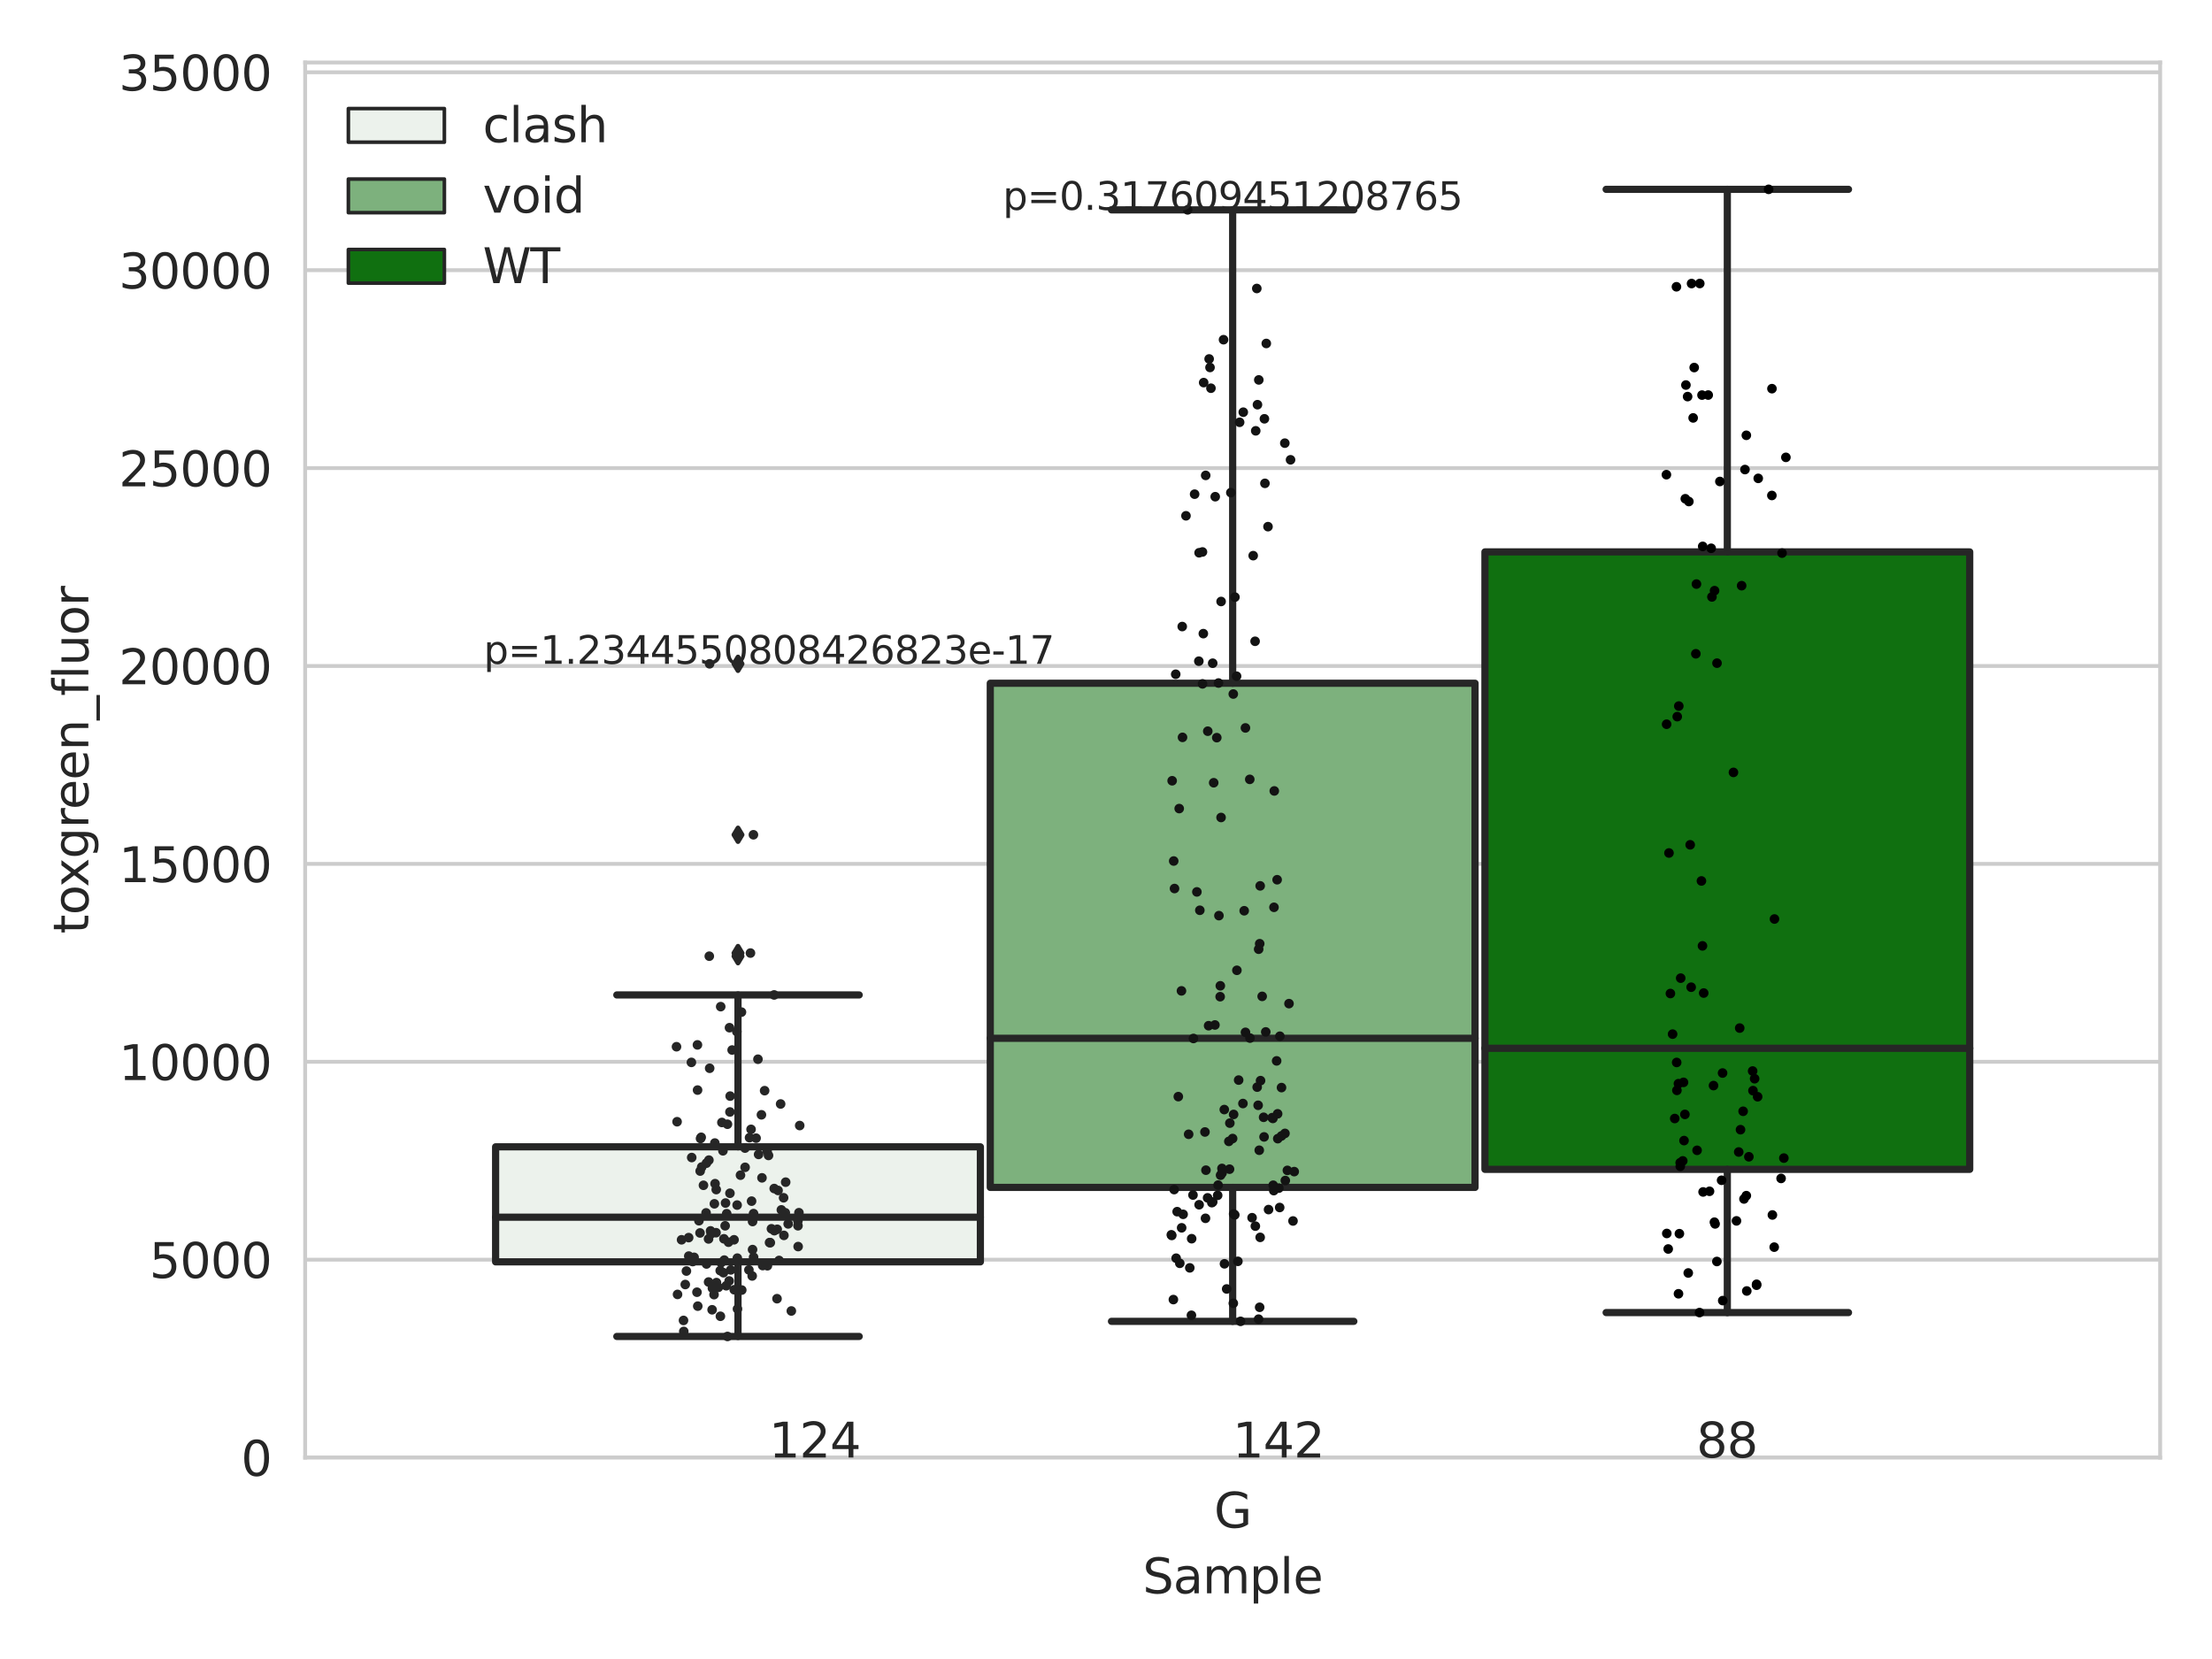 <?xml version="1.0" encoding="utf-8" standalone="no"?>
<!DOCTYPE svg PUBLIC "-//W3C//DTD SVG 1.1//EN"
  "http://www.w3.org/Graphics/SVG/1.1/DTD/svg11.dtd">
<svg xmlns:xlink="http://www.w3.org/1999/xlink" width="460.8pt" height="345.6pt" viewBox="0 0 460.8 345.6" xmlns="http://www.w3.org/2000/svg" version="1.1">
 <defs>
  <style type="text/css">*{stroke-linejoin: round; stroke-linecap: butt}</style>
 </defs>
 <g id="figure_1">
  <g id="patch_1">
   <path d="M 0 345.6 
L 460.8 345.6 
L 460.8 0 
L 0 0 
z
" style="fill: #ffffff"/>
  </g>
  <g id="axes_1">
   <g id="patch_2">
    <path d="M 63.571 303.64 
L 450 303.64 
L 450 13.022 
L 63.571 13.022 
z
" style="fill: #ffffff"/>
   </g>
   <g id="matplotlib.axis_1">
    <g id="xtick_1">
     <g id="text_1">
      <!-- G -->
      <g style="fill: #262626" transform="translate(252.911 318.238)scale(0.1 -0.1)">
       <defs>
        <path id="DejaVuSans-47" d="M 3809 666 
L 3809 1919 
L 2778 1919 
L 2778 2438 
L 4434 2438 
L 4434 434 
Q 4069 175 3628 42 
Q 3188 -91 2688 -91 
Q 1594 -91 976 548 
Q 359 1188 359 2328 
Q 359 3472 976 4111 
Q 1594 4750 2688 4750 
Q 3144 4750 3555 4637 
Q 3966 4525 4313 4306 
L 4313 3634 
Q 3963 3931 3569 4081 
Q 3175 4231 2741 4231 
Q 1884 4231 1454 3753 
Q 1025 3275 1025 2328 
Q 1025 1384 1454 906 
Q 1884 428 2741 428 
Q 3075 428 3337 486 
Q 3600 544 3809 666 
z
" transform="scale(0.016)"/>
       </defs>
       <use xlink:href="#DejaVuSans-47"/>
      </g>
     </g>
    </g>
    <g id="text_2">
     <!-- Sample -->
     <g style="fill: #262626" transform="translate(238.037 331.917)scale(0.1 -0.1)">
      <defs>
       <path id="DejaVuSans-53" d="M 3425 4513 
L 3425 3897 
Q 3066 4069 2747 4153 
Q 2428 4238 2131 4238 
Q 1616 4238 1336 4038 
Q 1056 3838 1056 3469 
Q 1056 3159 1242 3001 
Q 1428 2844 1947 2747 
L 2328 2669 
Q 3034 2534 3370 2195 
Q 3706 1856 3706 1288 
Q 3706 609 3251 259 
Q 2797 -91 1919 -91 
Q 1588 -91 1214 -16 
Q 841 59 441 206 
L 441 856 
Q 825 641 1194 531 
Q 1563 422 1919 422 
Q 2459 422 2753 634 
Q 3047 847 3047 1241 
Q 3047 1584 2836 1778 
Q 2625 1972 2144 2069 
L 1759 2144 
Q 1053 2284 737 2584 
Q 422 2884 422 3419 
Q 422 4038 858 4394 
Q 1294 4750 2059 4750 
Q 2388 4750 2728 4690 
Q 3069 4631 3425 4513 
z
" transform="scale(0.016)"/>
       <path id="DejaVuSans-61" d="M 2194 1759 
Q 1497 1759 1228 1600 
Q 959 1441 959 1056 
Q 959 750 1161 570 
Q 1363 391 1709 391 
Q 2188 391 2477 730 
Q 2766 1069 2766 1631 
L 2766 1759 
L 2194 1759 
z
M 3341 1997 
L 3341 0 
L 2766 0 
L 2766 531 
Q 2569 213 2275 61 
Q 1981 -91 1556 -91 
Q 1019 -91 701 211 
Q 384 513 384 1019 
Q 384 1609 779 1909 
Q 1175 2209 1959 2209 
L 2766 2209 
L 2766 2266 
Q 2766 2663 2505 2880 
Q 2244 3097 1772 3097 
Q 1472 3097 1187 3025 
Q 903 2953 641 2809 
L 641 3341 
Q 956 3463 1253 3523 
Q 1550 3584 1831 3584 
Q 2591 3584 2966 3190 
Q 3341 2797 3341 1997 
z
" transform="scale(0.016)"/>
       <path id="DejaVuSans-6d" d="M 3328 2828 
Q 3544 3216 3844 3400 
Q 4144 3584 4550 3584 
Q 5097 3584 5394 3201 
Q 5691 2819 5691 2113 
L 5691 0 
L 5113 0 
L 5113 2094 
Q 5113 2597 4934 2840 
Q 4756 3084 4391 3084 
Q 3944 3084 3684 2787 
Q 3425 2491 3425 1978 
L 3425 0 
L 2847 0 
L 2847 2094 
Q 2847 2600 2669 2842 
Q 2491 3084 2119 3084 
Q 1678 3084 1418 2786 
Q 1159 2488 1159 1978 
L 1159 0 
L 581 0 
L 581 3500 
L 1159 3500 
L 1159 2956 
Q 1356 3278 1631 3431 
Q 1906 3584 2284 3584 
Q 2666 3584 2933 3390 
Q 3200 3197 3328 2828 
z
" transform="scale(0.016)"/>
       <path id="DejaVuSans-70" d="M 1159 525 
L 1159 -1331 
L 581 -1331 
L 581 3500 
L 1159 3500 
L 1159 2969 
Q 1341 3281 1617 3432 
Q 1894 3584 2278 3584 
Q 2916 3584 3314 3078 
Q 3713 2572 3713 1747 
Q 3713 922 3314 415 
Q 2916 -91 2278 -91 
Q 1894 -91 1617 61 
Q 1341 213 1159 525 
z
M 3116 1747 
Q 3116 2381 2855 2742 
Q 2594 3103 2138 3103 
Q 1681 3103 1420 2742 
Q 1159 2381 1159 1747 
Q 1159 1113 1420 752 
Q 1681 391 2138 391 
Q 2594 391 2855 752 
Q 3116 1113 3116 1747 
z
" transform="scale(0.016)"/>
       <path id="DejaVuSans-6c" d="M 603 4863 
L 1178 4863 
L 1178 0 
L 603 0 
L 603 4863 
z
" transform="scale(0.016)"/>
       <path id="DejaVuSans-65" d="M 3597 1894 
L 3597 1613 
L 953 1613 
Q 991 1019 1311 708 
Q 1631 397 2203 397 
Q 2534 397 2845 478 
Q 3156 559 3463 722 
L 3463 178 
Q 3153 47 2828 -22 
Q 2503 -91 2169 -91 
Q 1331 -91 842 396 
Q 353 884 353 1716 
Q 353 2575 817 3079 
Q 1281 3584 2069 3584 
Q 2775 3584 3186 3129 
Q 3597 2675 3597 1894 
z
M 3022 2063 
Q 3016 2534 2758 2815 
Q 2500 3097 2075 3097 
Q 1594 3097 1305 2825 
Q 1016 2553 972 2059 
L 3022 2063 
z
" transform="scale(0.016)"/>
      </defs>
      <use xlink:href="#DejaVuSans-53"/>
      <use xlink:href="#DejaVuSans-61" x="63.477"/>
      <use xlink:href="#DejaVuSans-6d" x="124.756"/>
      <use xlink:href="#DejaVuSans-70" x="222.168"/>
      <use xlink:href="#DejaVuSans-6c" x="285.645"/>
      <use xlink:href="#DejaVuSans-65" x="313.428"/>
     </g>
    </g>
   </g>
   <g id="matplotlib.axis_2">
    <g id="ytick_1">
     <g id="line2d_1">
      <path d="M 63.571 303.64 
L 450 303.64 
" clip-path="url(#p187d944931)" style="fill: none; stroke: #cccccc; stroke-width: 0.8; stroke-linecap: round"/>
     </g>
     <g id="text_3">
      <!-- 0 -->
      <g style="fill: #262626" transform="translate(50.209 307.439)scale(0.1 -0.1)">
       <defs>
        <path id="DejaVuSans-30" d="M 2034 4250 
Q 1547 4250 1301 3770 
Q 1056 3291 1056 2328 
Q 1056 1369 1301 889 
Q 1547 409 2034 409 
Q 2525 409 2770 889 
Q 3016 1369 3016 2328 
Q 3016 3291 2770 3770 
Q 2525 4250 2034 4250 
z
M 2034 4750 
Q 2819 4750 3233 4129 
Q 3647 3509 3647 2328 
Q 3647 1150 3233 529 
Q 2819 -91 2034 -91 
Q 1250 -91 836 529 
Q 422 1150 422 2328 
Q 422 3509 836 4129 
Q 1250 4750 2034 4750 
z
" transform="scale(0.016)"/>
       </defs>
       <use xlink:href="#DejaVuSans-30"/>
      </g>
     </g>
    </g>
    <g id="ytick_2">
     <g id="line2d_2">
      <path d="M 63.571 262.414 
L 450 262.414 
" clip-path="url(#p187d944931)" style="fill: none; stroke: #cccccc; stroke-width: 0.8; stroke-linecap: round"/>
     </g>
     <g id="text_4">
      <!-- 5000 -->
      <g style="fill: #262626" transform="translate(31.121 266.214)scale(0.1 -0.1)">
       <defs>
        <path id="DejaVuSans-35" d="M 691 4666 
L 3169 4666 
L 3169 4134 
L 1269 4134 
L 1269 2991 
Q 1406 3038 1543 3061 
Q 1681 3084 1819 3084 
Q 2600 3084 3056 2656 
Q 3513 2228 3513 1497 
Q 3513 744 3044 326 
Q 2575 -91 1722 -91 
Q 1428 -91 1123 -41 
Q 819 9 494 109 
L 494 744 
Q 775 591 1075 516 
Q 1375 441 1709 441 
Q 2250 441 2565 725 
Q 2881 1009 2881 1497 
Q 2881 1984 2565 2268 
Q 2250 2553 1709 2553 
Q 1456 2553 1204 2497 
Q 953 2441 691 2322 
L 691 4666 
z
" transform="scale(0.016)"/>
       </defs>
       <use xlink:href="#DejaVuSans-35"/>
       <use xlink:href="#DejaVuSans-30" x="63.623"/>
       <use xlink:href="#DejaVuSans-30" x="127.246"/>
       <use xlink:href="#DejaVuSans-30" x="190.869"/>
      </g>
     </g>
    </g>
    <g id="ytick_3">
     <g id="line2d_3">
      <path d="M 63.571 221.189 
L 450 221.189 
" clip-path="url(#p187d944931)" style="fill: none; stroke: #cccccc; stroke-width: 0.8; stroke-linecap: round"/>
     </g>
     <g id="text_5">
      <!-- 10000 -->
      <g style="fill: #262626" transform="translate(24.759 224.988)scale(0.1 -0.1)">
       <defs>
        <path id="DejaVuSans-31" d="M 794 531 
L 1825 531 
L 1825 4091 
L 703 3866 
L 703 4441 
L 1819 4666 
L 2450 4666 
L 2450 531 
L 3481 531 
L 3481 0 
L 794 0 
L 794 531 
z
" transform="scale(0.016)"/>
       </defs>
       <use xlink:href="#DejaVuSans-31"/>
       <use xlink:href="#DejaVuSans-30" x="63.623"/>
       <use xlink:href="#DejaVuSans-30" x="127.246"/>
       <use xlink:href="#DejaVuSans-30" x="190.869"/>
       <use xlink:href="#DejaVuSans-30" x="254.492"/>
      </g>
     </g>
    </g>
    <g id="ytick_4">
     <g id="line2d_4">
      <path d="M 63.571 179.963 
L 450 179.963 
" clip-path="url(#p187d944931)" style="fill: none; stroke: #cccccc; stroke-width: 0.8; stroke-linecap: round"/>
     </g>
     <g id="text_6">
      <!-- 15000 -->
      <g style="fill: #262626" transform="translate(24.759 183.762)scale(0.1 -0.1)">
       <use xlink:href="#DejaVuSans-31"/>
       <use xlink:href="#DejaVuSans-35" x="63.623"/>
       <use xlink:href="#DejaVuSans-30" x="127.246"/>
       <use xlink:href="#DejaVuSans-30" x="190.869"/>
       <use xlink:href="#DejaVuSans-30" x="254.492"/>
      </g>
     </g>
    </g>
    <g id="ytick_5">
     <g id="line2d_5">
      <path d="M 63.571 138.738 
L 450 138.738 
" clip-path="url(#p187d944931)" style="fill: none; stroke: #cccccc; stroke-width: 0.8; stroke-linecap: round"/>
     </g>
     <g id="text_7">
      <!-- 20000 -->
      <g style="fill: #262626" transform="translate(24.759 142.537)scale(0.1 -0.1)">
       <defs>
        <path id="DejaVuSans-32" d="M 1228 531 
L 3431 531 
L 3431 0 
L 469 0 
L 469 531 
Q 828 903 1448 1529 
Q 2069 2156 2228 2338 
Q 2531 2678 2651 2914 
Q 2772 3150 2772 3378 
Q 2772 3750 2511 3984 
Q 2250 4219 1831 4219 
Q 1534 4219 1204 4116 
Q 875 4013 500 3803 
L 500 4441 
Q 881 4594 1212 4672 
Q 1544 4750 1819 4750 
Q 2544 4750 2975 4387 
Q 3406 4025 3406 3419 
Q 3406 3131 3298 2873 
Q 3191 2616 2906 2266 
Q 2828 2175 2409 1742 
Q 1991 1309 1228 531 
z
" transform="scale(0.016)"/>
       </defs>
       <use xlink:href="#DejaVuSans-32"/>
       <use xlink:href="#DejaVuSans-30" x="63.623"/>
       <use xlink:href="#DejaVuSans-30" x="127.246"/>
       <use xlink:href="#DejaVuSans-30" x="190.869"/>
       <use xlink:href="#DejaVuSans-30" x="254.492"/>
      </g>
     </g>
    </g>
    <g id="ytick_6">
     <g id="line2d_6">
      <path d="M 63.571 97.512 
L 450 97.512 
" clip-path="url(#p187d944931)" style="fill: none; stroke: #cccccc; stroke-width: 0.8; stroke-linecap: round"/>
     </g>
     <g id="text_8">
      <!-- 25000 -->
      <g style="fill: #262626" transform="translate(24.759 101.311)scale(0.1 -0.1)">
       <use xlink:href="#DejaVuSans-32"/>
       <use xlink:href="#DejaVuSans-35" x="63.623"/>
       <use xlink:href="#DejaVuSans-30" x="127.246"/>
       <use xlink:href="#DejaVuSans-30" x="190.869"/>
       <use xlink:href="#DejaVuSans-30" x="254.492"/>
      </g>
     </g>
    </g>
    <g id="ytick_7">
     <g id="line2d_7">
      <path d="M 63.571 56.286 
L 450 56.286 
" clip-path="url(#p187d944931)" style="fill: none; stroke: #cccccc; stroke-width: 0.8; stroke-linecap: round"/>
     </g>
     <g id="text_9">
      <!-- 30000 -->
      <g style="fill: #262626" transform="translate(24.759 60.085)scale(0.1 -0.1)">
       <defs>
        <path id="DejaVuSans-33" d="M 2597 2516 
Q 3050 2419 3304 2112 
Q 3559 1806 3559 1356 
Q 3559 666 3084 287 
Q 2609 -91 1734 -91 
Q 1441 -91 1130 -33 
Q 819 25 488 141 
L 488 750 
Q 750 597 1062 519 
Q 1375 441 1716 441 
Q 2309 441 2620 675 
Q 2931 909 2931 1356 
Q 2931 1769 2642 2001 
Q 2353 2234 1838 2234 
L 1294 2234 
L 1294 2753 
L 1863 2753 
Q 2328 2753 2575 2939 
Q 2822 3125 2822 3475 
Q 2822 3834 2567 4026 
Q 2313 4219 1838 4219 
Q 1578 4219 1281 4162 
Q 984 4106 628 3988 
L 628 4550 
Q 988 4650 1302 4700 
Q 1616 4750 1894 4750 
Q 2613 4750 3031 4423 
Q 3450 4097 3450 3541 
Q 3450 3153 3228 2886 
Q 3006 2619 2597 2516 
z
" transform="scale(0.016)"/>
       </defs>
       <use xlink:href="#DejaVuSans-33"/>
       <use xlink:href="#DejaVuSans-30" x="63.623"/>
       <use xlink:href="#DejaVuSans-30" x="127.246"/>
       <use xlink:href="#DejaVuSans-30" x="190.869"/>
       <use xlink:href="#DejaVuSans-30" x="254.492"/>
      </g>
     </g>
    </g>
    <g id="ytick_8">
     <g id="line2d_8">
      <path d="M 63.571 15.061 
L 450 15.061 
" clip-path="url(#p187d944931)" style="fill: none; stroke: #cccccc; stroke-width: 0.8; stroke-linecap: round"/>
     </g>
     <g id="text_10">
      <!-- 35000 -->
      <g style="fill: #262626" transform="translate(24.759 18.86)scale(0.1 -0.1)">
       <use xlink:href="#DejaVuSans-33"/>
       <use xlink:href="#DejaVuSans-35" x="63.623"/>
       <use xlink:href="#DejaVuSans-30" x="127.246"/>
       <use xlink:href="#DejaVuSans-30" x="190.869"/>
       <use xlink:href="#DejaVuSans-30" x="254.492"/>
      </g>
     </g>
    </g>
    <g id="text_11">
     <!-- toxgreen_fluor -->
     <g style="fill: #262626" transform="translate(18.401 194.526)rotate(-90)scale(0.1 -0.1)">
      <defs>
       <path id="DejaVuSans-74" d="M 1172 4494 
L 1172 3500 
L 2356 3500 
L 2356 3053 
L 1172 3053 
L 1172 1153 
Q 1172 725 1289 603 
Q 1406 481 1766 481 
L 2356 481 
L 2356 0 
L 1766 0 
Q 1100 0 847 248 
Q 594 497 594 1153 
L 594 3053 
L 172 3053 
L 172 3500 
L 594 3500 
L 594 4494 
L 1172 4494 
z
" transform="scale(0.016)"/>
       <path id="DejaVuSans-6f" d="M 1959 3097 
Q 1497 3097 1228 2736 
Q 959 2375 959 1747 
Q 959 1119 1226 758 
Q 1494 397 1959 397 
Q 2419 397 2687 759 
Q 2956 1122 2956 1747 
Q 2956 2369 2687 2733 
Q 2419 3097 1959 3097 
z
M 1959 3584 
Q 2709 3584 3137 3096 
Q 3566 2609 3566 1747 
Q 3566 888 3137 398 
Q 2709 -91 1959 -91 
Q 1206 -91 779 398 
Q 353 888 353 1747 
Q 353 2609 779 3096 
Q 1206 3584 1959 3584 
z
" transform="scale(0.016)"/>
       <path id="DejaVuSans-78" d="M 3513 3500 
L 2247 1797 
L 3578 0 
L 2900 0 
L 1881 1375 
L 863 0 
L 184 0 
L 1544 1831 
L 300 3500 
L 978 3500 
L 1906 2253 
L 2834 3500 
L 3513 3500 
z
" transform="scale(0.016)"/>
       <path id="DejaVuSans-67" d="M 2906 1791 
Q 2906 2416 2648 2759 
Q 2391 3103 1925 3103 
Q 1463 3103 1205 2759 
Q 947 2416 947 1791 
Q 947 1169 1205 825 
Q 1463 481 1925 481 
Q 2391 481 2648 825 
Q 2906 1169 2906 1791 
z
M 3481 434 
Q 3481 -459 3084 -895 
Q 2688 -1331 1869 -1331 
Q 1566 -1331 1297 -1286 
Q 1028 -1241 775 -1147 
L 775 -588 
Q 1028 -725 1275 -790 
Q 1522 -856 1778 -856 
Q 2344 -856 2625 -561 
Q 2906 -266 2906 331 
L 2906 616 
Q 2728 306 2450 153 
Q 2172 0 1784 0 
Q 1141 0 747 490 
Q 353 981 353 1791 
Q 353 2603 747 3093 
Q 1141 3584 1784 3584 
Q 2172 3584 2450 3431 
Q 2728 3278 2906 2969 
L 2906 3500 
L 3481 3500 
L 3481 434 
z
" transform="scale(0.016)"/>
       <path id="DejaVuSans-72" d="M 2631 2963 
Q 2534 3019 2420 3045 
Q 2306 3072 2169 3072 
Q 1681 3072 1420 2755 
Q 1159 2438 1159 1844 
L 1159 0 
L 581 0 
L 581 3500 
L 1159 3500 
L 1159 2956 
Q 1341 3275 1631 3429 
Q 1922 3584 2338 3584 
Q 2397 3584 2469 3576 
Q 2541 3569 2628 3553 
L 2631 2963 
z
" transform="scale(0.016)"/>
       <path id="DejaVuSans-6e" d="M 3513 2113 
L 3513 0 
L 2938 0 
L 2938 2094 
Q 2938 2591 2744 2837 
Q 2550 3084 2163 3084 
Q 1697 3084 1428 2787 
Q 1159 2491 1159 1978 
L 1159 0 
L 581 0 
L 581 3500 
L 1159 3500 
L 1159 2956 
Q 1366 3272 1645 3428 
Q 1925 3584 2291 3584 
Q 2894 3584 3203 3211 
Q 3513 2838 3513 2113 
z
" transform="scale(0.016)"/>
       <path id="DejaVuSans-5f" d="M 3263 -1063 
L 3263 -1509 
L -63 -1509 
L -63 -1063 
L 3263 -1063 
z
" transform="scale(0.016)"/>
       <path id="DejaVuSans-66" d="M 2375 4863 
L 2375 4384 
L 1825 4384 
Q 1516 4384 1395 4259 
Q 1275 4134 1275 3809 
L 1275 3500 
L 2222 3500 
L 2222 3053 
L 1275 3053 
L 1275 0 
L 697 0 
L 697 3053 
L 147 3053 
L 147 3500 
L 697 3500 
L 697 3744 
Q 697 4328 969 4595 
Q 1241 4863 1831 4863 
L 2375 4863 
z
" transform="scale(0.016)"/>
       <path id="DejaVuSans-75" d="M 544 1381 
L 544 3500 
L 1119 3500 
L 1119 1403 
Q 1119 906 1312 657 
Q 1506 409 1894 409 
Q 2359 409 2629 706 
Q 2900 1003 2900 1516 
L 2900 3500 
L 3475 3500 
L 3475 0 
L 2900 0 
L 2900 538 
Q 2691 219 2414 64 
Q 2138 -91 1772 -91 
Q 1169 -91 856 284 
Q 544 659 544 1381 
z
M 1991 3584 
L 1991 3584 
z
" transform="scale(0.016)"/>
      </defs>
      <use xlink:href="#DejaVuSans-74"/>
      <use xlink:href="#DejaVuSans-6f" x="39.209"/>
      <use xlink:href="#DejaVuSans-78" x="97.266"/>
      <use xlink:href="#DejaVuSans-67" x="156.445"/>
      <use xlink:href="#DejaVuSans-72" x="219.922"/>
      <use xlink:href="#DejaVuSans-65" x="258.785"/>
      <use xlink:href="#DejaVuSans-65" x="320.309"/>
      <use xlink:href="#DejaVuSans-6e" x="381.832"/>
      <use xlink:href="#DejaVuSans-5f" x="445.211"/>
      <use xlink:href="#DejaVuSans-66" x="495.211"/>
      <use xlink:href="#DejaVuSans-6c" x="530.416"/>
      <use xlink:href="#DejaVuSans-75" x="558.199"/>
      <use xlink:href="#DejaVuSans-6f" x="621.578"/>
      <use xlink:href="#DejaVuSans-72" x="682.76"/>
     </g>
    </g>
   </g>
   <g id="patch_3">
    <path d="M 103.245 262.866 
L 204.231 262.866 
L 204.231 238.905 
L 103.245 238.905 
L 103.245 262.866 
z
" clip-path="url(#p187d944931)" style="fill: #ecf2ec; stroke: #262626; stroke-width: 1.5; stroke-linejoin: miter"/>
   </g>
   <g id="patch_4">
    <path d="M 206.292 247.358 
L 307.279 247.358 
L 307.279 142.329 
L 206.292 142.329 
L 206.292 247.358 
z
" clip-path="url(#p187d944931)" style="fill: #7db17d; stroke: #262626; stroke-width: 1.5; stroke-linejoin: miter"/>
   </g>
   <g id="patch_5">
    <path d="M 309.34 243.597 
L 410.327 243.597 
L 410.327 114.97 
L 309.34 114.97 
L 309.34 243.597 
z
" clip-path="url(#p187d944931)" style="fill: #107010; stroke: #262626; stroke-width: 1.5; stroke-linejoin: miter"/>
   </g>
   <g id="patch_6">
    <path d="M 256.786 303.64 
L 256.786 303.64 
L 256.786 303.64 
L 256.786 303.64 
z
" clip-path="url(#p187d944931)" style="fill: #ecf2ec; stroke: #262626; stroke-width: 0.75; stroke-linejoin: miter"/>
   </g>
   <g id="patch_7">
    <path d="M 256.786 303.64 
L 256.786 303.64 
L 256.786 303.64 
L 256.786 303.64 
z
" clip-path="url(#p187d944931)" style="fill: #7db17d; stroke: #262626; stroke-width: 0.75; stroke-linejoin: miter"/>
   </g>
   <g id="patch_8">
    <path d="M 256.786 303.64 
L 256.786 303.64 
L 256.786 303.64 
L 256.786 303.64 
z
" clip-path="url(#p187d944931)" style="fill: #107010; stroke: #262626; stroke-width: 0.75; stroke-linejoin: miter"/>
   </g>
   <g id="PathCollection_1"/>
   <g id="PathCollection_2"/>
   <g id="PathCollection_3"/>
   <g id="line2d_9">
    <path d="M 153.738 262.866 
L 153.738 278.405 
" clip-path="url(#p187d944931)" style="fill: none; stroke: #262626; stroke-width: 1.5; stroke-linecap: round"/>
   </g>
   <g id="line2d_10">
    <path d="M 153.738 238.905 
L 153.738 207.264 
" clip-path="url(#p187d944931)" style="fill: none; stroke: #262626; stroke-width: 1.5; stroke-linecap: round"/>
   </g>
   <g id="line2d_11">
    <path d="M 128.491 278.405 
L 178.985 278.405 
" clip-path="url(#p187d944931)" style="fill: none; stroke: #262626; stroke-width: 1.5; stroke-linecap: round"/>
   </g>
   <g id="line2d_12">
    <path d="M 128.491 207.264 
L 178.985 207.264 
" clip-path="url(#p187d944931)" style="fill: none; stroke: #262626; stroke-width: 1.5; stroke-linecap: round"/>
   </g>
   <g id="line2d_13">
    <defs>
     <path id="mcb571e8171" d="M -0 1.414 
L 0.849 0 
L 0 -1.414 
L -0.849 -0 
z
" style="stroke: #262626; stroke-linejoin: miter"/>
    </defs>
    <g clip-path="url(#p187d944931)">
     <use xlink:href="#mcb571e8171" x="153.738" y="138.283" style="fill: #262626; stroke: #262626; stroke-linejoin: miter"/>
     <use xlink:href="#mcb571e8171" x="153.738" y="173.897" style="fill: #262626; stroke: #262626; stroke-linejoin: miter"/>
     <use xlink:href="#mcb571e8171" x="153.738" y="198.54" style="fill: #262626; stroke: #262626; stroke-linejoin: miter"/>
     <use xlink:href="#mcb571e8171" x="153.738" y="199.192" style="fill: #262626; stroke: #262626; stroke-linejoin: miter"/>
    </g>
   </g>
   <g id="line2d_14">
    <path d="M 256.786 247.358 
L 256.786 275.259 
" clip-path="url(#p187d944931)" style="fill: none; stroke: #262626; stroke-width: 1.5; stroke-linecap: round"/>
   </g>
   <g id="line2d_15">
    <path d="M 256.786 142.329 
L 256.786 43.717 
" clip-path="url(#p187d944931)" style="fill: none; stroke: #262626; stroke-width: 1.5; stroke-linecap: round"/>
   </g>
   <g id="line2d_16">
    <path d="M 231.539 275.259 
L 282.032 275.259 
" clip-path="url(#p187d944931)" style="fill: none; stroke: #262626; stroke-width: 1.5; stroke-linecap: round"/>
   </g>
   <g id="line2d_17">
    <path d="M 231.539 43.717 
L 282.032 43.717 
" clip-path="url(#p187d944931)" style="fill: none; stroke: #262626; stroke-width: 1.5; stroke-linecap: round"/>
   </g>
   <g id="line2d_18"/>
   <g id="line2d_19">
    <path d="M 359.833 243.597 
L 359.833 273.432 
" clip-path="url(#p187d944931)" style="fill: none; stroke: #262626; stroke-width: 1.5; stroke-linecap: round"/>
   </g>
   <g id="line2d_20">
    <path d="M 359.833 114.97 
L 359.833 39.442 
" clip-path="url(#p187d944931)" style="fill: none; stroke: #262626; stroke-width: 1.5; stroke-linecap: round"/>
   </g>
   <g id="line2d_21">
    <path d="M 334.587 273.432 
L 385.08 273.432 
" clip-path="url(#p187d944931)" style="fill: none; stroke: #262626; stroke-width: 1.5; stroke-linecap: round"/>
   </g>
   <g id="line2d_22">
    <path d="M 334.587 39.442 
L 385.08 39.442 
" clip-path="url(#p187d944931)" style="fill: none; stroke: #262626; stroke-width: 1.5; stroke-linecap: round"/>
   </g>
   <g id="line2d_23"/>
   <g id="line2d_24">
    <path d="M 103.245 253.567 
L 204.231 253.567 
" clip-path="url(#p187d944931)" style="fill: none; stroke: #262626; stroke-width: 1.5; stroke-linecap: round"/>
   </g>
   <g id="line2d_25">
    <path d="M 206.292 216.291 
L 307.279 216.291 
" clip-path="url(#p187d944931)" style="fill: none; stroke: #262626; stroke-width: 1.5; stroke-linecap: round"/>
   </g>
   <g id="line2d_26">
    <path d="M 309.34 218.377 
L 410.327 218.377 
" clip-path="url(#p187d944931)" style="fill: none; stroke: #262626; stroke-width: 1.5; stroke-linecap: round"/>
   </g>
   <g id="patch_9">
    <path d="M 63.571 303.64 
L 63.571 13.022 
" style="fill: none; stroke: #cccccc; stroke-width: 0.8; stroke-linejoin: miter; stroke-linecap: square"/>
   </g>
   <g id="patch_10">
    <path d="M 450 303.64 
L 450 13.022 
" style="fill: none; stroke: #cccccc; stroke-width: 0.8; stroke-linejoin: miter; stroke-linecap: square"/>
   </g>
   <g id="patch_11">
    <path d="M 63.571 303.64 
L 450 303.64 
" style="fill: none; stroke: #cccccc; stroke-width: 0.8; stroke-linejoin: miter; stroke-linecap: square"/>
   </g>
   <g id="patch_12">
    <path d="M 63.571 13.022 
L 450 13.022 
" style="fill: none; stroke: #cccccc; stroke-width: 0.8; stroke-linejoin: miter; stroke-linecap: square"/>
   </g>
   <g id="PathCollection_4">
    <defs>
     <path id="C0_0_3721500b81" d="M 0 1 
C 0.265 1 0.52 0.895 0.707 0.707 
C 0.895 0.52 1 0.265 1 -0 
C 1 -0.265 0.895 -0.52 0.707 -0.707 
C 0.52 -0.895 0.265 -1 0 -1 
C -0.265 -1 -0.52 -0.895 -0.707 -0.707 
C -0.895 -0.52 -1 -0.265 -1 0 
C -1 0.265 -0.895 0.52 -0.707 0.707 
C -0.52 0.895 -0.265 1 0 1 
z
"/>
    </defs>
    <g clip-path="url(#p187d944931)">
     <use xlink:href="#C0_0_3721500b81" x="143.485" y="261.665" style="fill: #262626"/>
    </g>
    <g clip-path="url(#p187d944931)">
     <use xlink:href="#C0_0_3721500b81" x="141.048" y="233.675" style="fill: #262626"/>
    </g>
    <g clip-path="url(#p187d944931)">
     <use xlink:href="#C0_0_3721500b81" x="145.357" y="272.092" style="fill: #262626"/>
    </g>
    <g clip-path="url(#p187d944931)">
     <use xlink:href="#C0_0_3721500b81" x="149.255" y="267.188" style="fill: #262626"/>
    </g>
    <g clip-path="url(#p187d944931)">
     <use xlink:href="#C0_0_3721500b81" x="147.822" y="138.283" style="fill: #262626"/>
    </g>
    <g clip-path="url(#p187d944931)">
     <use xlink:href="#C0_0_3721500b81" x="145.933" y="237.175" style="fill: #262626"/>
    </g>
    <g clip-path="url(#p187d944931)">
     <use xlink:href="#C0_0_3721500b81" x="166.432" y="252.628" style="fill: #262626"/>
    </g>
    <g clip-path="url(#p187d944931)">
     <use xlink:href="#C0_0_3721500b81" x="156.98" y="252.816" style="fill: #262626"/>
    </g>
    <g clip-path="url(#p187d944931)">
     <use xlink:href="#C0_0_3721500b81" x="149.205" y="247.809" style="fill: #262626"/>
    </g>
    <g clip-path="url(#p187d944931)">
     <use xlink:href="#C0_0_3721500b81" x="144.598" y="261.925" style="fill: #262626"/>
    </g>
    <g clip-path="url(#p187d944931)">
     <use xlink:href="#C0_0_3721500b81" x="143.461" y="257.817" style="fill: #262626"/>
    </g>
    <g clip-path="url(#p187d944931)">
     <use xlink:href="#C0_0_3721500b81" x="162.77" y="252.042" style="fill: #262626"/>
    </g>
    <g clip-path="url(#p187d944931)">
     <use xlink:href="#C0_0_3721500b81" x="145.602" y="254.301" style="fill: #262626"/>
    </g>
    <g clip-path="url(#p187d944931)">
     <use xlink:href="#C0_0_3721500b81" x="151.284" y="267.845" style="fill: #262626"/>
    </g>
    <g clip-path="url(#p187d944931)">
     <use xlink:href="#C0_0_3721500b81" x="148.411" y="268.354" style="fill: #262626"/>
    </g>
    <g clip-path="url(#p187d944931)">
     <use xlink:href="#C0_0_3721500b81" x="144.095" y="241.135" style="fill: #262626"/>
    </g>
    <g clip-path="url(#p187d944931)">
     <use xlink:href="#C0_0_3721500b81" x="160.31" y="258.851" style="fill: #262626"/>
    </g>
    <g clip-path="url(#p187d944931)">
     <use xlink:href="#C0_0_3721500b81" x="148.14" y="257.01" style="fill: #262626"/>
    </g>
    <g clip-path="url(#p187d944931)">
     <use xlink:href="#C0_0_3721500b81" x="163.593" y="252.643" style="fill: #262626"/>
    </g>
    <g clip-path="url(#p187d944931)">
     <use xlink:href="#C0_0_3721500b81" x="147.162" y="242.309" style="fill: #262626"/>
    </g>
    <g clip-path="url(#p187d944931)">
     <use xlink:href="#C0_0_3721500b81" x="166.222" y="254.319" style="fill: #262626"/>
    </g>
    <g clip-path="url(#p187d944931)">
     <use xlink:href="#C0_0_3721500b81" x="147.603" y="258.093" style="fill: #262626"/>
    </g>
    <g clip-path="url(#p187d944931)">
     <use xlink:href="#C0_0_3721500b81" x="145.316" y="227.084" style="fill: #262626"/>
    </g>
    <g clip-path="url(#p187d944931)">
     <use xlink:href="#C0_0_3721500b81" x="156.459" y="235.264" style="fill: #262626"/>
    </g>
    <g clip-path="url(#p187d944931)">
     <use xlink:href="#C0_0_3721500b81" x="153.597" y="262.092" style="fill: #262626"/>
    </g>
    <g clip-path="url(#p187d944931)">
     <use xlink:href="#C0_0_3721500b81" x="145.193" y="269.191" style="fill: #262626"/>
    </g>
    <g clip-path="url(#p187d944931)">
     <use xlink:href="#C0_0_3721500b81" x="149.657" y="268.178" style="fill: #262626"/>
    </g>
    <g clip-path="url(#p187d944931)">
     <use xlink:href="#C0_0_3721500b81" x="140.928" y="218.053" style="fill: #262626"/>
    </g>
    <g clip-path="url(#p187d944931)">
     <use xlink:href="#C0_0_3721500b81" x="151.541" y="234.199" style="fill: #262626"/>
    </g>
    <g clip-path="url(#p187d944931)">
     <use xlink:href="#C0_0_3721500b81" x="154.258" y="244.81" style="fill: #262626"/>
    </g>
    <g clip-path="url(#p187d944931)">
     <use xlink:href="#C0_0_3721500b81" x="150.601" y="239.735" style="fill: #262626"/>
    </g>
    <g clip-path="url(#p187d944931)">
     <use xlink:href="#C0_0_3721500b81" x="147.614" y="267.067" style="fill: #262626"/>
    </g>
    <g clip-path="url(#p187d944931)">
     <use xlink:href="#C0_0_3721500b81" x="163.303" y="257.354" style="fill: #262626"/>
    </g>
    <g clip-path="url(#p187d944931)">
     <use xlink:href="#C0_0_3721500b81" x="152.06" y="248.577" style="fill: #262626"/>
    </g>
    <g clip-path="url(#p187d944931)">
     <use xlink:href="#C0_0_3721500b81" x="150.806" y="258.064" style="fill: #262626"/>
    </g>
    <g clip-path="url(#p187d944931)">
     <use xlink:href="#C0_0_3721500b81" x="141.143" y="269.65" style="fill: #262626"/>
    </g>
    <g clip-path="url(#p187d944931)">
     <use xlink:href="#C0_0_3721500b81" x="148.819" y="250.775" style="fill: #262626"/>
    </g>
    <g clip-path="url(#p187d944931)">
     <use xlink:href="#C0_0_3721500b81" x="150.384" y="233.83" style="fill: #262626"/>
    </g>
    <g clip-path="url(#p187d944931)">
     <use xlink:href="#C0_0_3721500b81" x="160.706" y="255.979" style="fill: #262626"/>
    </g>
    <g clip-path="url(#p187d944931)">
     <use xlink:href="#C0_0_3721500b81" x="146.071" y="236.919" style="fill: #262626"/>
    </g>
    <g clip-path="url(#p187d944931)">
     <use xlink:href="#C0_0_3721500b81" x="151.14" y="250.614" style="fill: #262626"/>
    </g>
    <g clip-path="url(#p187d944931)">
     <use xlink:href="#C0_0_3721500b81" x="150.714" y="265.13" style="fill: #262626"/>
    </g>
    <g clip-path="url(#p187d944931)">
     <use xlink:href="#C0_0_3721500b81" x="149.16" y="256.793" style="fill: #262626"/>
    </g>
    <g clip-path="url(#p187d944931)">
     <use xlink:href="#C0_0_3721500b81" x="161.269" y="207.264" style="fill: #262626"/>
    </g>
    <g clip-path="url(#p187d944931)">
     <use xlink:href="#C0_0_3721500b81" x="152.957" y="268.678" style="fill: #262626"/>
    </g>
    <g clip-path="url(#p187d944931)">
     <use xlink:href="#C0_0_3721500b81" x="163.238" y="249.515" style="fill: #262626"/>
    </g>
    <g clip-path="url(#p187d944931)">
     <use xlink:href="#C0_0_3721500b81" x="152.061" y="231.641" style="fill: #262626"/>
    </g>
    <g clip-path="url(#p187d944931)">
     <use xlink:href="#C0_0_3721500b81" x="158.881" y="263.641" style="fill: #262626"/>
    </g>
    <g clip-path="url(#p187d944931)">
     <use xlink:href="#C0_0_3721500b81" x="158.62" y="232.236" style="fill: #262626"/>
    </g>
    <g clip-path="url(#p187d944931)">
     <use xlink:href="#C0_0_3721500b81" x="147.837" y="222.539" style="fill: #262626"/>
    </g>
    <g clip-path="url(#p187d944931)">
     <use xlink:href="#C0_0_3721500b81" x="155.218" y="243.173" style="fill: #262626"/>
    </g>
    <g clip-path="url(#p187d944931)">
     <use xlink:href="#C0_0_3721500b81" x="153.499" y="214.913" style="fill: #262626"/>
    </g>
    <g clip-path="url(#p187d944931)">
     <use xlink:href="#C0_0_3721500b81" x="156.696" y="265.804" style="fill: #262626"/>
    </g>
    <g clip-path="url(#p187d944931)">
     <use xlink:href="#C0_0_3721500b81" x="157.508" y="237.099" style="fill: #262626"/>
    </g>
    <g clip-path="url(#p187d944931)">
     <use xlink:href="#C0_0_3721500b81" x="156.952" y="173.897" style="fill: #262626"/>
    </g>
    <g clip-path="url(#p187d944931)">
     <use xlink:href="#C0_0_3721500b81" x="148.748" y="269.697" style="fill: #262626"/>
    </g>
    <g clip-path="url(#p187d944931)">
     <use xlink:href="#C0_0_3721500b81" x="156.987" y="261.904" style="fill: #262626"/>
    </g>
    <g clip-path="url(#p187d944931)">
     <use xlink:href="#C0_0_3721500b81" x="142.387" y="275.068" style="fill: #262626"/>
    </g>
    <g clip-path="url(#p187d944931)">
     <use xlink:href="#C0_0_3721500b81" x="156.777" y="254.466" style="fill: #262626"/>
    </g>
    <g clip-path="url(#p187d944931)">
     <use xlink:href="#C0_0_3721500b81" x="147.677" y="241.673" style="fill: #262626"/>
    </g>
    <g clip-path="url(#p187d944931)">
     <use xlink:href="#C0_0_3721500b81" x="161.311" y="256.371" style="fill: #262626"/>
    </g>
    <g clip-path="url(#p187d944931)">
     <use xlink:href="#C0_0_3721500b81" x="148.347" y="272.851" style="fill: #262626"/>
    </g>
    <g clip-path="url(#p187d944931)">
     <use xlink:href="#C0_0_3721500b81" x="144.298" y="262.807" style="fill: #262626"/>
    </g>
    <g clip-path="url(#p187d944931)">
     <use xlink:href="#C0_0_3721500b81" x="163.669" y="246.266" style="fill: #262626"/>
    </g>
    <g clip-path="url(#p187d944931)">
     <use xlink:href="#C0_0_3721500b81" x="144.031" y="221.315" style="fill: #262626"/>
    </g>
    <g clip-path="url(#p187d944931)">
     <use xlink:href="#C0_0_3721500b81" x="150.879" y="262.502" style="fill: #262626"/>
    </g>
    <g clip-path="url(#p187d944931)">
     <use xlink:href="#C0_0_3721500b81" x="148.913" y="238.115" style="fill: #262626"/>
    </g>
    <g clip-path="url(#p187d944931)">
     <use xlink:href="#C0_0_3721500b81" x="147.178" y="263.309" style="fill: #262626"/>
    </g>
    <g clip-path="url(#p187d944931)">
     <use xlink:href="#C0_0_3721500b81" x="152.519" y="218.739" style="fill: #262626"/>
    </g>
    <g clip-path="url(#p187d944931)">
     <use xlink:href="#C0_0_3721500b81" x="141.983" y="258.271" style="fill: #262626"/>
    </g>
    <g clip-path="url(#p187d944931)">
     <use xlink:href="#C0_0_3721500b81" x="152.106" y="228.338" style="fill: #262626"/>
    </g>
    <g clip-path="url(#p187d944931)">
     <use xlink:href="#C0_0_3721500b81" x="145.29" y="217.668" style="fill: #262626"/>
    </g>
    <g clip-path="url(#p187d944931)">
     <use xlink:href="#C0_0_3721500b81" x="156.772" y="260.31" style="fill: #262626"/>
    </g>
    <g clip-path="url(#p187d944931)">
     <use xlink:href="#C0_0_3721500b81" x="151.896" y="266.843" style="fill: #262626"/>
    </g>
    <g clip-path="url(#p187d944931)">
     <use xlink:href="#C0_0_3721500b81" x="151.967" y="214.086" style="fill: #262626"/>
    </g>
    <g clip-path="url(#p187d944931)">
     <use xlink:href="#C0_0_3721500b81" x="142.993" y="264.782" style="fill: #262626"/>
    </g>
    <g clip-path="url(#p187d944931)">
     <use xlink:href="#C0_0_3721500b81" x="164.191" y="254.959" style="fill: #262626"/>
    </g>
    <g clip-path="url(#p187d944931)">
     <use xlink:href="#C0_0_3721500b81" x="152.234" y="264.546" style="fill: #262626"/>
    </g>
    <g clip-path="url(#p187d944931)">
     <use xlink:href="#C0_0_3721500b81" x="148.961" y="246.58" style="fill: #262626"/>
    </g>
    <g clip-path="url(#p187d944931)">
     <use xlink:href="#C0_0_3721500b81" x="145.826" y="256.846" style="fill: #262626"/>
    </g>
    <g clip-path="url(#p187d944931)">
     <use xlink:href="#C0_0_3721500b81" x="153.558" y="251.039" style="fill: #262626"/>
    </g>
    <g clip-path="url(#p187d944931)">
     <use xlink:href="#C0_0_3721500b81" x="142.444" y="277.363" style="fill: #262626"/>
    </g>
    <g clip-path="url(#p187d944931)">
     <use xlink:href="#C0_0_3721500b81" x="153.63" y="272.676" style="fill: #262626"/>
    </g>
    <g clip-path="url(#p187d944931)">
     <use xlink:href="#C0_0_3721500b81" x="156.143" y="236.999" style="fill: #262626"/>
    </g>
    <g clip-path="url(#p187d944931)">
     <use xlink:href="#C0_0_3721500b81" x="156.335" y="198.54" style="fill: #262626"/>
    </g>
    <g clip-path="url(#p187d944931)">
     <use xlink:href="#C0_0_3721500b81" x="161.866" y="270.541" style="fill: #262626"/>
    </g>
    <g clip-path="url(#p187d944931)">
     <use xlink:href="#C0_0_3721500b81" x="150.034" y="264.696" style="fill: #262626"/>
    </g>
    <g clip-path="url(#p187d944931)">
     <use xlink:href="#C0_0_3721500b81" x="160.471" y="258.875" style="fill: #262626"/>
    </g>
    <g clip-path="url(#p187d944931)">
     <use xlink:href="#C0_0_3721500b81" x="151.386" y="252.833" style="fill: #262626"/>
    </g>
    <g clip-path="url(#p187d944931)">
     <use xlink:href="#C0_0_3721500b81" x="154.522" y="268.743" style="fill: #262626"/>
    </g>
    <g clip-path="url(#p187d944931)">
     <use xlink:href="#C0_0_3721500b81" x="148.02" y="256.415" style="fill: #262626"/>
    </g>
    <g clip-path="url(#p187d944931)">
     <use xlink:href="#C0_0_3721500b81" x="142.753" y="267.588" style="fill: #262626"/>
    </g>
    <g clip-path="url(#p187d944931)">
     <use xlink:href="#C0_0_3721500b81" x="145.857" y="243.953" style="fill: #262626"/>
    </g>
    <g clip-path="url(#p187d944931)">
     <use xlink:href="#C0_0_3721500b81" x="151.76" y="258.771" style="fill: #262626"/>
    </g>
    <g clip-path="url(#p187d944931)">
     <use xlink:href="#C0_0_3721500b81" x="156.012" y="264.541" style="fill: #262626"/>
    </g>
    <g clip-path="url(#p187d944931)">
     <use xlink:href="#C0_0_3721500b81" x="162.085" y="247.993" style="fill: #262626"/>
    </g>
    <g clip-path="url(#p187d944931)">
     <use xlink:href="#C0_0_3721500b81" x="146.544" y="246.918" style="fill: #262626"/>
    </g>
    <g clip-path="url(#p187d944931)">
     <use xlink:href="#C0_0_3721500b81" x="161.283" y="247.593" style="fill: #262626"/>
    </g>
    <g clip-path="url(#p187d944931)">
     <use xlink:href="#C0_0_3721500b81" x="166.269" y="259.682" style="fill: #262626"/>
    </g>
    <g clip-path="url(#p187d944931)">
     <use xlink:href="#C0_0_3721500b81" x="147.76" y="199.192" style="fill: #262626"/>
    </g>
    <g clip-path="url(#p187d944931)">
     <use xlink:href="#C0_0_3721500b81" x="164.85" y="273.098" style="fill: #262626"/>
    </g>
    <g clip-path="url(#p187d944931)">
     <use xlink:href="#C0_0_3721500b81" x="158.033" y="240.487" style="fill: #262626"/>
    </g>
    <g clip-path="url(#p187d944931)">
     <use xlink:href="#C0_0_3721500b81" x="150.073" y="274.203" style="fill: #262626"/>
    </g>
    <g clip-path="url(#p187d944931)">
     <use xlink:href="#C0_0_3721500b81" x="159.286" y="227.207" style="fill: #262626"/>
    </g>
    <g clip-path="url(#p187d944931)">
     <use xlink:href="#C0_0_3721500b81" x="159.868" y="263.679" style="fill: #262626"/>
    </g>
    <g clip-path="url(#p187d944931)">
     <use xlink:href="#C0_0_3721500b81" x="150.226" y="263.044" style="fill: #262626"/>
    </g>
    <g clip-path="url(#p187d944931)">
     <use xlink:href="#C0_0_3721500b81" x="155.201" y="239.169" style="fill: #262626"/>
    </g>
    <g clip-path="url(#p187d944931)">
     <use xlink:href="#C0_0_3721500b81" x="146.183" y="243.108" style="fill: #262626"/>
    </g>
    <g clip-path="url(#p187d944931)">
     <use xlink:href="#C0_0_3721500b81" x="160.096" y="240.701" style="fill: #262626"/>
    </g>
    <g clip-path="url(#p187d944931)">
     <use xlink:href="#C0_0_3721500b81" x="162.297" y="262.575" style="fill: #262626"/>
    </g>
    <g clip-path="url(#p187d944931)">
     <use xlink:href="#C0_0_3721500b81" x="152.916" y="258.269" style="fill: #262626"/>
    </g>
    <g clip-path="url(#p187d944931)">
     <use xlink:href="#C0_0_3721500b81" x="158.734" y="245.367" style="fill: #262626"/>
    </g>
    <g clip-path="url(#p187d944931)">
     <use xlink:href="#C0_0_3721500b81" x="157.896" y="220.653" style="fill: #262626"/>
    </g>
    <g clip-path="url(#p187d944931)">
     <use xlink:href="#C0_0_3721500b81" x="162.619" y="229.979" style="fill: #262626"/>
    </g>
    <g clip-path="url(#p187d944931)">
     <use xlink:href="#C0_0_3721500b81" x="151.061" y="255.357" style="fill: #262626"/>
    </g>
    <g clip-path="url(#p187d944931)">
     <use xlink:href="#C0_0_3721500b81" x="166.593" y="234.471" style="fill: #262626"/>
    </g>
    <g clip-path="url(#p187d944931)">
     <use xlink:href="#C0_0_3721500b81" x="159.805" y="239.773" style="fill: #262626"/>
    </g>
    <g clip-path="url(#p187d944931)">
     <use xlink:href="#C0_0_3721500b81" x="161.91" y="256.086" style="fill: #262626"/>
    </g>
    <g clip-path="url(#p187d944931)">
     <use xlink:href="#C0_0_3721500b81" x="151.55" y="278.405" style="fill: #262626"/>
    </g>
    <g clip-path="url(#p187d944931)">
     <use xlink:href="#C0_0_3721500b81" x="154.461" y="210.844" style="fill: #262626"/>
    </g>
    <g clip-path="url(#p187d944931)">
     <use xlink:href="#C0_0_3721500b81" x="150.136" y="209.702" style="fill: #262626"/>
    </g>
    <g clip-path="url(#p187d944931)">
     <use xlink:href="#C0_0_3721500b81" x="156.569" y="250.219" style="fill: #262626"/>
    </g>
    <g clip-path="url(#p187d944931)">
     <use xlink:href="#C0_0_3721500b81" x="147.09" y="252.665" style="fill: #262626"/>
    </g>
    <g clip-path="url(#p187d944931)">
     <use xlink:href="#C0_0_3721500b81" x="166.235" y="255.349" style="fill: #262626"/>
    </g>
   </g>
   <g id="PathCollection_5">
    <defs>
     <path id="C1_0_35af4a40f4" d="M 0 1 
C 0.265 1 0.52 0.895 0.707 0.707 
C 0.895 0.52 1 0.265 1 -0 
C 1 -0.265 0.895 -0.52 0.707 -0.707 
C 0.52 -0.895 0.265 -1 0 -1 
C -0.265 -1 -0.52 -0.895 -0.707 -0.707 
C -0.895 -0.52 -1 -0.265 -1 0 
C -1 0.265 -0.895 0.52 -0.707 0.707 
C -0.52 0.895 -0.265 1 0 1 
z
"/>
    </defs>
    <g clip-path="url(#p187d944931)">
     <use xlink:href="#C1_0_35af4a40f4" x="251.775" y="213.675" style="fill: #131313"/>
    </g>
    <g clip-path="url(#p187d944931)">
     <use xlink:href="#C1_0_35af4a40f4" x="267.681" y="236.107" style="fill: #131313"/>
    </g>
    <g clip-path="url(#p187d944931)">
     <use xlink:href="#C1_0_35af4a40f4" x="245.221" y="252.412" style="fill: #131313"/>
    </g>
    <g clip-path="url(#p187d944931)">
     <use xlink:href="#C1_0_35af4a40f4" x="261.513" y="255.424" style="fill: #131313"/>
    </g>
    <g clip-path="url(#p187d944931)">
     <use xlink:href="#C1_0_35af4a40f4" x="261.459" y="133.591" style="fill: #131313"/>
    </g>
    <g clip-path="url(#p187d944931)">
     <use xlink:href="#C1_0_35af4a40f4" x="259.453" y="215.054" style="fill: #131313"/>
    </g>
    <g clip-path="url(#p187d944931)">
     <use xlink:href="#C1_0_35af4a40f4" x="248.619" y="216.332" style="fill: #131313"/>
    </g>
    <g clip-path="url(#p187d944931)">
     <use xlink:href="#C1_0_35af4a40f4" x="258.926" y="229.885" style="fill: #131313"/>
    </g>
    <g clip-path="url(#p187d944931)">
     <use xlink:href="#C1_0_35af4a40f4" x="263.682" y="214.968" style="fill: #131313"/>
    </g>
    <g clip-path="url(#p187d944931)">
     <use xlink:href="#C1_0_35af4a40f4" x="256.133" y="243.56" style="fill: #131313"/>
    </g>
    <g clip-path="url(#p187d944931)">
     <use xlink:href="#C1_0_35af4a40f4" x="256.986" y="232.156" style="fill: #131313"/>
    </g>
    <g clip-path="url(#p187d944931)">
     <use xlink:href="#C1_0_35af4a40f4" x="251.126" y="253.796" style="fill: #131313"/>
    </g>
    <g clip-path="url(#p187d944931)">
     <use xlink:href="#C1_0_35af4a40f4" x="253.664" y="249.012" style="fill: #131313"/>
    </g>
    <g clip-path="url(#p187d944931)">
     <use xlink:href="#C1_0_35af4a40f4" x="255.993" y="237.773" style="fill: #131313"/>
    </g>
    <g clip-path="url(#p187d944931)">
     <use xlink:href="#C1_0_35af4a40f4" x="268.522" y="209.074" style="fill: #131313"/>
    </g>
    <g clip-path="url(#p187d944931)">
     <use xlink:href="#C1_0_35af4a40f4" x="257.875" y="262.759" style="fill: #131313"/>
    </g>
    <g clip-path="url(#p187d944931)">
     <use xlink:href="#C1_0_35af4a40f4" x="259.19" y="189.728" style="fill: #131313"/>
    </g>
    <g clip-path="url(#p187d944931)">
     <use xlink:href="#C1_0_35af4a40f4" x="258.033" y="225" style="fill: #131313"/>
    </g>
    <g clip-path="url(#p187d944931)">
     <use xlink:href="#C1_0_35af4a40f4" x="263.233" y="232.752" style="fill: #131313"/>
    </g>
    <g clip-path="url(#p187d944931)">
     <use xlink:href="#C1_0_35af4a40f4" x="262.516" y="257.766" style="fill: #131313"/>
    </g>
    <g clip-path="url(#p187d944931)">
     <use xlink:href="#C1_0_35af4a40f4" x="259.446" y="151.64" style="fill: #131313"/>
    </g>
    <g clip-path="url(#p187d944931)">
     <use xlink:href="#C1_0_35af4a40f4" x="256.407" y="102.623" style="fill: #131313"/>
    </g>
    <g clip-path="url(#p187d944931)">
     <use xlink:href="#C1_0_35af4a40f4" x="254.269" y="244.815" style="fill: #131313"/>
    </g>
    <g clip-path="url(#p187d944931)">
     <use xlink:href="#C1_0_35af4a40f4" x="249.334" y="185.798" style="fill: #131313"/>
    </g>
    <g clip-path="url(#p187d944931)">
     <use xlink:href="#C1_0_35af4a40f4" x="260.831" y="253.671" style="fill: #131313"/>
    </g>
    <g clip-path="url(#p187d944931)">
     <use xlink:href="#C1_0_35af4a40f4" x="245.465" y="228.447" style="fill: #131313"/>
    </g>
    <g clip-path="url(#p187d944931)">
     <use xlink:href="#C1_0_35af4a40f4" x="253.753" y="246.88" style="fill: #131313"/>
    </g>
    <g clip-path="url(#p187d944931)">
     <use xlink:href="#C1_0_35af4a40f4" x="245.776" y="263.173" style="fill: #131313"/>
    </g>
    <g clip-path="url(#p187d944931)">
     <use xlink:href="#C1_0_35af4a40f4" x="253.926" y="190.742" style="fill: #131313"/>
    </g>
    <g clip-path="url(#p187d944931)">
     <use xlink:href="#C1_0_35af4a40f4" x="251.016" y="235.813" style="fill: #131313"/>
    </g>
    <g clip-path="url(#p187d944931)">
     <use xlink:href="#C1_0_35af4a40f4" x="245.65" y="168.441" style="fill: #131313"/>
    </g>
    <g clip-path="url(#p187d944931)">
     <use xlink:href="#C1_0_35af4a40f4" x="266.153" y="232.028" style="fill: #131313"/>
    </g>
    <g clip-path="url(#p187d944931)">
     <use xlink:href="#C1_0_35af4a40f4" x="248.521" y="248.948" style="fill: #131313"/>
    </g>
    <g clip-path="url(#p187d944931)">
     <use xlink:href="#C1_0_35af4a40f4" x="253.092" y="213.52" style="fill: #131313"/>
    </g>
    <g clip-path="url(#p187d944931)">
     <use xlink:href="#C1_0_35af4a40f4" x="266.581" y="251.544" style="fill: #131313"/>
    </g>
    <g clip-path="url(#p187d944931)">
     <use xlink:href="#C1_0_35af4a40f4" x="244.181" y="162.648" style="fill: #131313"/>
    </g>
    <g clip-path="url(#p187d944931)">
     <use xlink:href="#C1_0_35af4a40f4" x="266.181" y="237.204" style="fill: #131313"/>
    </g>
    <g clip-path="url(#p187d944931)">
     <use xlink:href="#C1_0_35af4a40f4" x="266.957" y="236.637" style="fill: #131313"/>
    </g>
    <g clip-path="url(#p187d944931)">
     <use xlink:href="#C1_0_35af4a40f4" x="257.229" y="253.081" style="fill: #131313"/>
    </g>
    <g clip-path="url(#p187d944931)">
     <use xlink:href="#C1_0_35af4a40f4" x="255.539" y="268.513" style="fill: #131313"/>
    </g>
    <g clip-path="url(#p187d944931)">
     <use xlink:href="#C1_0_35af4a40f4" x="260.349" y="162.354" style="fill: #131313"/>
    </g>
    <g clip-path="url(#p187d944931)">
     <use xlink:href="#C1_0_35af4a40f4" x="262.407" y="272.332" style="fill: #131313"/>
    </g>
    <g clip-path="url(#p187d944931)">
     <use xlink:href="#C1_0_35af4a40f4" x="266.05" y="183.266" style="fill: #131313"/>
    </g>
    <g clip-path="url(#p187d944931)">
     <use xlink:href="#C1_0_35af4a40f4" x="248.195" y="273.999" style="fill: #131313"/>
    </g>
    <g clip-path="url(#p187d944931)">
     <use xlink:href="#C1_0_35af4a40f4" x="248.861" y="102.944" style="fill: #131313"/>
    </g>
    <g clip-path="url(#p187d944931)">
     <use xlink:href="#C1_0_35af4a40f4" x="266.412" y="247.509" style="fill: #131313"/>
    </g>
    <g clip-path="url(#p187d944931)">
     <use xlink:href="#C1_0_35af4a40f4" x="261.815" y="60.096" style="fill: #131313"/>
    </g>
    <g clip-path="url(#p187d944931)">
     <use xlink:href="#C1_0_35af4a40f4" x="249.795" y="115.153" style="fill: #131313"/>
    </g>
    <g clip-path="url(#p187d944931)">
     <use xlink:href="#C1_0_35af4a40f4" x="252.633" y="250.391" style="fill: #131313"/>
    </g>
    <g clip-path="url(#p187d944931)">
     <use xlink:href="#C1_0_35af4a40f4" x="265.352" y="248.027" style="fill: #131313"/>
    </g>
    <g clip-path="url(#p187d944931)">
     <use xlink:href="#C1_0_35af4a40f4" x="265.165" y="232.989" style="fill: #131313"/>
    </g>
    <g clip-path="url(#p187d944931)">
     <use xlink:href="#C1_0_35af4a40f4" x="265.232" y="246.905" style="fill: #131313"/>
    </g>
    <g clip-path="url(#p187d944931)">
     <use xlink:href="#C1_0_35af4a40f4" x="250.677" y="131.997" style="fill: #131313"/>
    </g>
    <g clip-path="url(#p187d944931)">
     <use xlink:href="#C1_0_35af4a40f4" x="248.244" y="258.043" style="fill: #131313"/>
    </g>
    <g clip-path="url(#p187d944931)">
     <use xlink:href="#C1_0_35af4a40f4" x="263.792" y="71.551" style="fill: #131313"/>
    </g>
    <g clip-path="url(#p187d944931)">
     <use xlink:href="#C1_0_35af4a40f4" x="256.779" y="237.176" style="fill: #131313"/>
    </g>
    <g clip-path="url(#p187d944931)">
     <use xlink:href="#C1_0_35af4a40f4" x="249.739" y="137.737" style="fill: #131313"/>
    </g>
    <g clip-path="url(#p187d944931)">
     <use xlink:href="#C1_0_35af4a40f4" x="250.496" y="114.983" style="fill: #131313"/>
    </g>
    <g clip-path="url(#p187d944931)">
     <use xlink:href="#C1_0_35af4a40f4" x="265.395" y="189.008" style="fill: #131313"/>
    </g>
    <g clip-path="url(#p187d944931)">
     <use xlink:href="#C1_0_35af4a40f4" x="252.835" y="163.06" style="fill: #131313"/>
    </g>
    <g clip-path="url(#p187d944931)">
     <use xlink:href="#C1_0_35af4a40f4" x="265.458" y="164.766" style="fill: #131313"/>
    </g>
    <g clip-path="url(#p187d944931)">
     <use xlink:href="#C1_0_35af4a40f4" x="246.281" y="130.521" style="fill: #131313"/>
    </g>
    <g clip-path="url(#p187d944931)">
     <use xlink:href="#C1_0_35af4a40f4" x="256.2" y="233.968" style="fill: #131313"/>
    </g>
    <g clip-path="url(#p187d944931)">
     <use xlink:href="#C1_0_35af4a40f4" x="255.042" y="231.143" style="fill: #131313"/>
    </g>
    <g clip-path="url(#p187d944931)">
     <use xlink:href="#C1_0_35af4a40f4" x="261.593" y="89.749" style="fill: #131313"/>
    </g>
    <g clip-path="url(#p187d944931)">
     <use xlink:href="#C1_0_35af4a40f4" x="244.923" y="140.457" style="fill: #131313"/>
    </g>
    <g clip-path="url(#p187d944931)">
     <use xlink:href="#C1_0_35af4a40f4" x="265.014" y="232.829" style="fill: #131313"/>
    </g>
    <g clip-path="url(#p187d944931)">
     <use xlink:href="#C1_0_35af4a40f4" x="264.262" y="251.978" style="fill: #131313"/>
    </g>
    <g clip-path="url(#p187d944931)">
     <use xlink:href="#C1_0_35af4a40f4" x="263.51" y="100.69" style="fill: #131313"/>
    </g>
    <g clip-path="url(#p187d944931)">
     <use xlink:href="#C1_0_35af4a40f4" x="250.504" y="142.461" style="fill: #131313"/>
    </g>
    <g clip-path="url(#p187d944931)">
     <use xlink:href="#C1_0_35af4a40f4" x="244.099" y="257.366" style="fill: #131313"/>
    </g>
    <g clip-path="url(#p187d944931)">
     <use xlink:href="#C1_0_35af4a40f4" x="257.667" y="202.131" style="fill: #131313"/>
    </g>
    <g clip-path="url(#p187d944931)">
     <use xlink:href="#C1_0_35af4a40f4" x="265.947" y="221.002" style="fill: #131313"/>
    </g>
    <g clip-path="url(#p187d944931)">
     <use xlink:href="#C1_0_35af4a40f4" x="253.154" y="103.471" style="fill: #131313"/>
    </g>
    <g clip-path="url(#p187d944931)">
     <use xlink:href="#C1_0_35af4a40f4" x="246.339" y="153.606" style="fill: #131313"/>
    </g>
    <g clip-path="url(#p187d944931)">
     <use xlink:href="#C1_0_35af4a40f4" x="262.232" y="79.142" style="fill: #131313"/>
    </g>
    <g clip-path="url(#p187d944931)">
     <use xlink:href="#C1_0_35af4a40f4" x="257.261" y="124.391" style="fill: #131313"/>
    </g>
    <g clip-path="url(#p187d944931)">
     <use xlink:href="#C1_0_35af4a40f4" x="251.167" y="99.033" style="fill: #131313"/>
    </g>
    <g clip-path="url(#p187d944931)">
     <use xlink:href="#C1_0_35af4a40f4" x="263.401" y="87.244" style="fill: #131313"/>
    </g>
    <g clip-path="url(#p187d944931)">
     <use xlink:href="#C1_0_35af4a40f4" x="262.094" y="230.251" style="fill: #131313"/>
    </g>
    <g clip-path="url(#p187d944931)">
     <use xlink:href="#C1_0_35af4a40f4" x="256.915" y="144.579" style="fill: #131313"/>
    </g>
    <g clip-path="url(#p187d944931)">
     <use xlink:href="#C1_0_35af4a40f4" x="246.158" y="255.776" style="fill: #131313"/>
    </g>
    <g clip-path="url(#p187d944931)">
     <use xlink:href="#C1_0_35af4a40f4" x="264.147" y="109.711" style="fill: #131313"/>
    </g>
    <g clip-path="url(#p187d944931)">
     <use xlink:href="#C1_0_35af4a40f4" x="262.419" y="196.594" style="fill: #131313"/>
    </g>
    <g clip-path="url(#p187d944931)">
     <use xlink:href="#C1_0_35af4a40f4" x="266.623" y="215.863" style="fill: #131313"/>
    </g>
    <g clip-path="url(#p187d944931)">
     <use xlink:href="#C1_0_35af4a40f4" x="254.583" y="244.351" style="fill: #131313"/>
    </g>
    <g clip-path="url(#p187d944931)">
     <use xlink:href="#C1_0_35af4a40f4" x="246.466" y="252.966" style="fill: #131313"/>
    </g>
    <g clip-path="url(#p187d944931)">
     <use xlink:href="#C1_0_35af4a40f4" x="254.379" y="125.301" style="fill: #131313"/>
    </g>
    <g clip-path="url(#p187d944931)">
     <use xlink:href="#C1_0_35af4a40f4" x="251.886" y="74.776" style="fill: #131313"/>
    </g>
    <g clip-path="url(#p187d944931)">
     <use xlink:href="#C1_0_35af4a40f4" x="261.953" y="84.305" style="fill: #131313"/>
    </g>
    <g clip-path="url(#p187d944931)">
     <use xlink:href="#C1_0_35af4a40f4" x="252.627" y="138.159" style="fill: #131313"/>
    </g>
    <g clip-path="url(#p187d944931)">
     <use xlink:href="#C1_0_35af4a40f4" x="256.924" y="271.503" style="fill: #131313"/>
    </g>
    <g clip-path="url(#p187d944931)">
     <use xlink:href="#C1_0_35af4a40f4" x="254.216" y="205.36" style="fill: #131313"/>
    </g>
    <g clip-path="url(#p187d944931)">
     <use xlink:href="#C1_0_35af4a40f4" x="253.478" y="153.667" style="fill: #131313"/>
    </g>
    <g clip-path="url(#p187d944931)">
     <use xlink:href="#C1_0_35af4a40f4" x="244.505" y="179.365" style="fill: #131313"/>
    </g>
    <g clip-path="url(#p187d944931)">
     <use xlink:href="#C1_0_35af4a40f4" x="251.221" y="243.768" style="fill: #131313"/>
    </g>
    <g clip-path="url(#p187d944931)">
     <use xlink:href="#C1_0_35af4a40f4" x="257.602" y="140.864" style="fill: #131313"/>
    </g>
    <g clip-path="url(#p187d944931)">
     <use xlink:href="#C1_0_35af4a40f4" x="261.063" y="115.752" style="fill: #131313"/>
    </g>
    <g clip-path="url(#p187d944931)">
     <use xlink:href="#C1_0_35af4a40f4" x="256.987" y="252.891" style="fill: #131313"/>
    </g>
    <g clip-path="url(#p187d944931)">
     <use xlink:href="#C1_0_35af4a40f4" x="244.598" y="247.811" style="fill: #131313"/>
    </g>
    <g clip-path="url(#p187d944931)">
     <use xlink:href="#C1_0_35af4a40f4" x="254.371" y="170.297" style="fill: #131313"/>
    </g>
    <g clip-path="url(#p187d944931)">
     <use xlink:href="#C1_0_35af4a40f4" x="252.261" y="80.873" style="fill: #131313"/>
    </g>
    <g clip-path="url(#p187d944931)">
     <use xlink:href="#C1_0_35af4a40f4" x="258.238" y="87.971" style="fill: #131313"/>
    </g>
    <g clip-path="url(#p187d944931)">
     <use xlink:href="#C1_0_35af4a40f4" x="251.601" y="152.322" style="fill: #131313"/>
    </g>
    <g clip-path="url(#p187d944931)">
     <use xlink:href="#C1_0_35af4a40f4" x="247.853" y="264.119" style="fill: #131313"/>
    </g>
    <g clip-path="url(#p187d944931)">
     <use xlink:href="#C1_0_35af4a40f4" x="252.068" y="76.551" style="fill: #131313"/>
    </g>
    <g clip-path="url(#p187d944931)">
     <use xlink:href="#C1_0_35af4a40f4" x="249.946" y="189.627" style="fill: #131313"/>
    </g>
    <g clip-path="url(#p187d944931)">
     <use xlink:href="#C1_0_35af4a40f4" x="262.326" y="239.616" style="fill: #131313"/>
    </g>
    <g clip-path="url(#p187d944931)">
     <use xlink:href="#C1_0_35af4a40f4" x="255.081" y="263.277" style="fill: #131313"/>
    </g>
    <g clip-path="url(#p187d944931)">
     <use xlink:href="#C1_0_35af4a40f4" x="269.357" y="254.352" style="fill: #131313"/>
    </g>
    <g clip-path="url(#p187d944931)">
     <use xlink:href="#C1_0_35af4a40f4" x="258.432" y="275.259" style="fill: #131313"/>
    </g>
    <g clip-path="url(#p187d944931)">
     <use xlink:href="#C1_0_35af4a40f4" x="262.595" y="225.115" style="fill: #131313"/>
    </g>
    <g clip-path="url(#p187d944931)">
     <use xlink:href="#C1_0_35af4a40f4" x="244.008" y="257.231" style="fill: #131313"/>
    </g>
    <g clip-path="url(#p187d944931)">
     <use xlink:href="#C1_0_35af4a40f4" x="258.998" y="85.867" style="fill: #131313"/>
    </g>
    <g clip-path="url(#p187d944931)">
     <use xlink:href="#C1_0_35af4a40f4" x="267.652" y="92.316" style="fill: #131313"/>
    </g>
    <g clip-path="url(#p187d944931)">
     <use xlink:href="#C1_0_35af4a40f4" x="268.844" y="95.786" style="fill: #131313"/>
    </g>
    <g clip-path="url(#p187d944931)">
     <use xlink:href="#C1_0_35af4a40f4" x="260.394" y="216.25" style="fill: #131313"/>
    </g>
    <g clip-path="url(#p187d944931)">
     <use xlink:href="#C1_0_35af4a40f4" x="262.186" y="274.804" style="fill: #131313"/>
    </g>
    <g clip-path="url(#p187d944931)">
     <use xlink:href="#C1_0_35af4a40f4" x="253.838" y="142.285" style="fill: #131313"/>
    </g>
    <g clip-path="url(#p187d944931)">
     <use xlink:href="#C1_0_35af4a40f4" x="247.403" y="43.717" style="fill: #131313"/>
    </g>
    <g clip-path="url(#p187d944931)">
     <use xlink:href="#C1_0_35af4a40f4" x="247.06" y="107.45" style="fill: #131313"/>
    </g>
    <g clip-path="url(#p187d944931)">
     <use xlink:href="#C1_0_35af4a40f4" x="266.962" y="226.564" style="fill: #131313"/>
    </g>
    <g clip-path="url(#p187d944931)">
     <use xlink:href="#C1_0_35af4a40f4" x="254.559" y="243.405" style="fill: #131313"/>
    </g>
    <g clip-path="url(#p187d944931)">
     <use xlink:href="#C1_0_35af4a40f4" x="251.564" y="249.532" style="fill: #131313"/>
    </g>
    <g clip-path="url(#p187d944931)">
     <use xlink:href="#C1_0_35af4a40f4" x="262.933" y="207.563" style="fill: #131313"/>
    </g>
    <g clip-path="url(#p187d944931)">
     <use xlink:href="#C1_0_35af4a40f4" x="254.182" y="207.63" style="fill: #131313"/>
    </g>
    <g clip-path="url(#p187d944931)">
     <use xlink:href="#C1_0_35af4a40f4" x="254.885" y="70.766" style="fill: #131313"/>
    </g>
    <g clip-path="url(#p187d944931)">
     <use xlink:href="#C1_0_35af4a40f4" x="269.609" y="244.07" style="fill: #131313"/>
    </g>
    <g clip-path="url(#p187d944931)">
     <use xlink:href="#C1_0_35af4a40f4" x="244.674" y="185.098" style="fill: #131313"/>
    </g>
    <g clip-path="url(#p187d944931)">
     <use xlink:href="#C1_0_35af4a40f4" x="263.328" y="236.838" style="fill: #131313"/>
    </g>
    <g clip-path="url(#p187d944931)">
     <use xlink:href="#C1_0_35af4a40f4" x="262.518" y="184.543" style="fill: #131313"/>
    </g>
    <g clip-path="url(#p187d944931)">
     <use xlink:href="#C1_0_35af4a40f4" x="250.747" y="79.702" style="fill: #131313"/>
    </g>
    <g clip-path="url(#p187d944931)">
     <use xlink:href="#C1_0_35af4a40f4" x="249.799" y="250.972" style="fill: #131313"/>
    </g>
    <g clip-path="url(#p187d944931)">
     <use xlink:href="#C1_0_35af4a40f4" x="247.618" y="236.291" style="fill: #131313"/>
    </g>
    <g clip-path="url(#p187d944931)">
     <use xlink:href="#C1_0_35af4a40f4" x="267.752" y="245.927" style="fill: #131313"/>
    </g>
    <g clip-path="url(#p187d944931)">
     <use xlink:href="#C1_0_35af4a40f4" x="244.438" y="270.726" style="fill: #131313"/>
    </g>
    <g clip-path="url(#p187d944931)">
     <use xlink:href="#C1_0_35af4a40f4" x="245.013" y="262.105" style="fill: #131313"/>
    </g>
    <g clip-path="url(#p187d944931)">
     <use xlink:href="#C1_0_35af4a40f4" x="252.445" y="250.534" style="fill: #131313"/>
    </g>
    <g clip-path="url(#p187d944931)">
     <use xlink:href="#C1_0_35af4a40f4" x="268.186" y="243.811" style="fill: #131313"/>
    </g>
    <g clip-path="url(#p187d944931)">
     <use xlink:href="#C1_0_35af4a40f4" x="246.121" y="206.417" style="fill: #131313"/>
    </g>
    <g clip-path="url(#p187d944931)">
     <use xlink:href="#C1_0_35af4a40f4" x="262.202" y="197.738" style="fill: #131313"/>
    </g>
    <g clip-path="url(#p187d944931)">
     <use xlink:href="#C1_0_35af4a40f4" x="261.893" y="226.469" style="fill: #131313"/>
    </g>
   </g>
   <g id="PathCollection_6">
    <defs>
     <path id="C2_0_062bfef992" d="M 0 1 
C 0.265 1 0.52 0.895 0.707 0.707 
C 0.895 0.52 1 0.265 1 -0 
C 1 -0.265 0.895 -0.52 0.707 -0.707 
C 0.52 -0.895 0.265 -1 0 -1 
C -0.265 -1 -0.52 -0.895 -0.707 -0.707 
C -0.895 -0.52 -1 -0.265 -1 0 
C -1 0.265 -0.895 0.52 -0.707 0.707 
C -0.52 0.895 -0.265 1 0 1 
z
"/>
    </defs>
    <g clip-path="url(#p187d944931)">
     <use xlink:href="#C2_0_062bfef992" x="347.976" y="206.969"/>
    </g>
    <g clip-path="url(#p187d944931)">
     <use xlink:href="#C2_0_062bfef992" x="351.695" y="265.182"/>
    </g>
    <g clip-path="url(#p187d944931)">
     <use xlink:href="#C2_0_062bfef992" x="347.224" y="256.952"/>
    </g>
    <g clip-path="url(#p187d944931)">
     <use xlink:href="#C2_0_062bfef992" x="347.68" y="177.694"/>
    </g>
    <g clip-path="url(#p187d944931)">
     <use xlink:href="#C2_0_062bfef992" x="357.288" y="254.96"/>
    </g>
    <g clip-path="url(#p187d944931)">
     <use xlink:href="#C2_0_062bfef992" x="354.439" y="183.517"/>
    </g>
    <g clip-path="url(#p187d944931)">
     <use xlink:href="#C2_0_062bfef992" x="354.559" y="82.305"/>
    </g>
    <g clip-path="url(#p187d944931)">
     <use xlink:href="#C2_0_062bfef992" x="351.559" y="82.617"/>
    </g>
    <g clip-path="url(#p187d944931)">
     <use xlink:href="#C2_0_062bfef992" x="369.224" y="253.101"/>
    </g>
    <g clip-path="url(#p187d944931)">
     <use xlink:href="#C2_0_062bfef992" x="349.234" y="59.741"/>
    </g>
    <g clip-path="url(#p187d944931)">
     <use xlink:href="#C2_0_062bfef992" x="354.094" y="59.06"/>
    </g>
    <g clip-path="url(#p187d944931)">
     <use xlink:href="#C2_0_062bfef992" x="365.932" y="267.537"/>
    </g>
    <g clip-path="url(#p187d944931)">
     <use xlink:href="#C2_0_062bfef992" x="363.795" y="90.681"/>
    </g>
    <g clip-path="url(#p187d944931)">
     <use xlink:href="#C2_0_062bfef992" x="357.174" y="123.047"/>
    </g>
    <g clip-path="url(#p187d944931)">
     <use xlink:href="#C2_0_062bfef992" x="356.628" y="124.348"/>
    </g>
    <g clip-path="url(#p187d944931)">
     <use xlink:href="#C2_0_062bfef992" x="362.815" y="122.008"/>
    </g>
    <g clip-path="url(#p187d944931)">
     <use xlink:href="#C2_0_062bfef992" x="371.232" y="115.22"/>
    </g>
    <g clip-path="url(#p187d944931)">
     <use xlink:href="#C2_0_062bfef992" x="347.143" y="98.884"/>
    </g>
    <g clip-path="url(#p187d944931)">
     <use xlink:href="#C2_0_062bfef992" x="347.187" y="150.869"/>
    </g>
    <g clip-path="url(#p187d944931)">
     <use xlink:href="#C2_0_062bfef992" x="349.66" y="269.518"/>
    </g>
    <g clip-path="url(#p187d944931)">
     <use xlink:href="#C2_0_062bfef992" x="351.207" y="80.209"/>
    </g>
    <g clip-path="url(#p187d944931)">
     <use xlink:href="#C2_0_062bfef992" x="368.437" y="39.442"/>
    </g>
    <g clip-path="url(#p187d944931)">
     <use xlink:href="#C2_0_062bfef992" x="350.996" y="232.149"/>
    </g>
    <g clip-path="url(#p187d944931)">
     <use xlink:href="#C2_0_062bfef992" x="353.403" y="121.671"/>
    </g>
    <g clip-path="url(#p187d944931)">
     <use xlink:href="#C2_0_062bfef992" x="355.853" y="82.297"/>
    </g>
    <g clip-path="url(#p187d944931)">
     <use xlink:href="#C2_0_062bfef992" x="369.655" y="191.445"/>
    </g>
    <g clip-path="url(#p187d944931)">
     <use xlink:href="#C2_0_062bfef992" x="348.433" y="215.427"/>
    </g>
    <g clip-path="url(#p187d944931)">
     <use xlink:href="#C2_0_062bfef992" x="369.112" y="103.214"/>
    </g>
    <g clip-path="url(#p187d944931)">
     <use xlink:href="#C2_0_062bfef992" x="358.842" y="223.532"/>
    </g>
    <g clip-path="url(#p187d944931)">
     <use xlink:href="#C2_0_062bfef992" x="372.034" y="95.275"/>
    </g>
    <g clip-path="url(#p187d944931)">
     <use xlink:href="#C2_0_062bfef992" x="369.13" y="80.967"/>
    </g>
    <g clip-path="url(#p187d944931)">
     <use xlink:href="#C2_0_062bfef992" x="363.509" y="97.817"/>
    </g>
    <g clip-path="url(#p187d944931)">
     <use xlink:href="#C2_0_062bfef992" x="362.21" y="239.983"/>
    </g>
    <g clip-path="url(#p187d944931)">
     <use xlink:href="#C2_0_062bfef992" x="356.956" y="226.147"/>
    </g>
    <g clip-path="url(#p187d944931)">
     <use xlink:href="#C2_0_062bfef992" x="357.658" y="262.792"/>
    </g>
    <g clip-path="url(#p187d944931)">
     <use xlink:href="#C2_0_062bfef992" x="349.726" y="147.086"/>
    </g>
    <g clip-path="url(#p187d944931)">
     <use xlink:href="#C2_0_062bfef992" x="363.126" y="231.499"/>
    </g>
    <g clip-path="url(#p187d944931)">
     <use xlink:href="#C2_0_062bfef992" x="348.878" y="233.007"/>
    </g>
    <g clip-path="url(#p187d944931)">
     <use xlink:href="#C2_0_062bfef992" x="356.468" y="114.218"/>
    </g>
    <g clip-path="url(#p187d944931)">
     <use xlink:href="#C2_0_062bfef992" x="365.177" y="227.2"/>
    </g>
    <g clip-path="url(#p187d944931)">
     <use xlink:href="#C2_0_062bfef992" x="354.786" y="248.303"/>
    </g>
    <g clip-path="url(#p187d944931)">
     <use xlink:href="#C2_0_062bfef992" x="352.385" y="59.069"/>
    </g>
    <g clip-path="url(#p187d944931)">
     <use xlink:href="#C2_0_062bfef992" x="352.097" y="175.988"/>
    </g>
    <g clip-path="url(#p187d944931)">
     <use xlink:href="#C2_0_062bfef992" x="351.82" y="104.477"/>
    </g>
    <g clip-path="url(#p187d944931)">
     <use xlink:href="#C2_0_062bfef992" x="349.33" y="227.143"/>
    </g>
    <g clip-path="url(#p187d944931)">
     <use xlink:href="#C2_0_062bfef992" x="350.815" y="237.606"/>
    </g>
    <g clip-path="url(#p187d944931)">
     <use xlink:href="#C2_0_062bfef992" x="349.848" y="256.999"/>
    </g>
    <g clip-path="url(#p187d944931)">
     <use xlink:href="#C2_0_062bfef992" x="366.148" y="228.471"/>
    </g>
    <g clip-path="url(#p187d944931)">
     <use xlink:href="#C2_0_062bfef992" x="354.043" y="273.432"/>
    </g>
    <g clip-path="url(#p187d944931)">
     <use xlink:href="#C2_0_062bfef992" x="349.281" y="221.327"/>
    </g>
    <g clip-path="url(#p187d944931)">
     <use xlink:href="#C2_0_062bfef992" x="366.273" y="99.654"/>
    </g>
    <g clip-path="url(#p187d944931)">
     <use xlink:href="#C2_0_062bfef992" x="363.793" y="249.075"/>
    </g>
    <g clip-path="url(#p187d944931)">
     <use xlink:href="#C2_0_062bfef992" x="365.922" y="267.733"/>
    </g>
    <g clip-path="url(#p187d944931)">
     <use xlink:href="#C2_0_062bfef992" x="358.878" y="270.941"/>
    </g>
    <g clip-path="url(#p187d944931)">
     <use xlink:href="#C2_0_062bfef992" x="354.913" y="206.87"/>
    </g>
    <g clip-path="url(#p187d944931)">
     <use xlink:href="#C2_0_062bfef992" x="350.035" y="242.966"/>
    </g>
    <g clip-path="url(#p187d944931)">
     <use xlink:href="#C2_0_062bfef992" x="353.276" y="136.194"/>
    </g>
    <g clip-path="url(#p187d944931)">
     <use xlink:href="#C2_0_062bfef992" x="362.58" y="235.334"/>
    </g>
    <g clip-path="url(#p187d944931)">
     <use xlink:href="#C2_0_062bfef992" x="357.684" y="138.147"/>
    </g>
    <g clip-path="url(#p187d944931)">
     <use xlink:href="#C2_0_062bfef992" x="363.887" y="268.934"/>
    </g>
    <g clip-path="url(#p187d944931)">
     <use xlink:href="#C2_0_062bfef992" x="356.124" y="248.17"/>
    </g>
    <g clip-path="url(#p187d944931)">
     <use xlink:href="#C2_0_062bfef992" x="352.934" y="76.568"/>
    </g>
    <g clip-path="url(#p187d944931)">
     <use xlink:href="#C2_0_062bfef992" x="351.082" y="103.899"/>
    </g>
    <g clip-path="url(#p187d944931)">
     <use xlink:href="#C2_0_062bfef992" x="358.285" y="100.302"/>
    </g>
    <g clip-path="url(#p187d944931)">
     <use xlink:href="#C2_0_062bfef992" x="350.121" y="203.765"/>
    </g>
    <g clip-path="url(#p187d944931)">
     <use xlink:href="#C2_0_062bfef992" x="358.639" y="245.873"/>
    </g>
    <g clip-path="url(#p187d944931)">
     <use xlink:href="#C2_0_062bfef992" x="369.601" y="259.802"/>
    </g>
    <g clip-path="url(#p187d944931)">
     <use xlink:href="#C2_0_062bfef992" x="352.714" y="87.059"/>
    </g>
    <g clip-path="url(#p187d944931)">
     <use xlink:href="#C2_0_062bfef992" x="365.521" y="224.715"/>
    </g>
    <g clip-path="url(#p187d944931)">
     <use xlink:href="#C2_0_062bfef992" x="363.304" y="249.763"/>
    </g>
    <g clip-path="url(#p187d944931)">
     <use xlink:href="#C2_0_062bfef992" x="365.106" y="223.116"/>
    </g>
    <g clip-path="url(#p187d944931)">
     <use xlink:href="#C2_0_062bfef992" x="350.705" y="225.475"/>
    </g>
    <g clip-path="url(#p187d944931)">
     <use xlink:href="#C2_0_062bfef992" x="357.143" y="254.605"/>
    </g>
    <g clip-path="url(#p187d944931)">
     <use xlink:href="#C2_0_062bfef992" x="362.414" y="214.167"/>
    </g>
    <g clip-path="url(#p187d944931)">
     <use xlink:href="#C2_0_062bfef992" x="353.533" y="239.633"/>
    </g>
    <g clip-path="url(#p187d944931)">
     <use xlink:href="#C2_0_062bfef992" x="349.649" y="225.752"/>
    </g>
    <g clip-path="url(#p187d944931)">
     <use xlink:href="#C2_0_062bfef992" x="352.298" y="205.654"/>
    </g>
    <g clip-path="url(#p187d944931)">
     <use xlink:href="#C2_0_062bfef992" x="371.611" y="241.249"/>
    </g>
    <g clip-path="url(#p187d944931)">
     <use xlink:href="#C2_0_062bfef992" x="347.518" y="260.186"/>
    </g>
    <g clip-path="url(#p187d944931)">
     <use xlink:href="#C2_0_062bfef992" x="350.016" y="242.222"/>
    </g>
    <g clip-path="url(#p187d944931)">
     <use xlink:href="#C2_0_062bfef992" x="354.658" y="197.043"/>
    </g>
    <g clip-path="url(#p187d944931)">
     <use xlink:href="#C2_0_062bfef992" x="354.703" y="113.822"/>
    </g>
    <g clip-path="url(#p187d944931)">
     <use xlink:href="#C2_0_062bfef992" x="361.111" y="160.905"/>
    </g>
    <g clip-path="url(#p187d944931)">
     <use xlink:href="#C2_0_062bfef992" x="364.321" y="240.976"/>
    </g>
    <g clip-path="url(#p187d944931)">
     <use xlink:href="#C2_0_062bfef992" x="371.034" y="245.489"/>
    </g>
    <g clip-path="url(#p187d944931)">
     <use xlink:href="#C2_0_062bfef992" x="349.4" y="149.289"/>
    </g>
    <g clip-path="url(#p187d944931)">
     <use xlink:href="#C2_0_062bfef992" x="361.74" y="254.332"/>
    </g>
    <g clip-path="url(#p187d944931)">
     <use xlink:href="#C2_0_062bfef992" x="350.553" y="241.838"/>
    </g>
   </g>
   <g id="text_12">
    <!-- 124 -->
    <g style="fill: #262626" transform="translate(160.178 303.626)scale(0.1 -0.1)">
     <defs>
      <path id="DejaVuSans-34" d="M 2419 4116 
L 825 1625 
L 2419 1625 
L 2419 4116 
z
M 2253 4666 
L 3047 4666 
L 3047 1625 
L 3713 1625 
L 3713 1100 
L 3047 1100 
L 3047 0 
L 2419 0 
L 2419 1100 
L 313 1100 
L 313 1709 
L 2253 4666 
z
" transform="scale(0.016)"/>
     </defs>
     <use xlink:href="#DejaVuSans-31"/>
     <use xlink:href="#DejaVuSans-32" x="63.623"/>
     <use xlink:href="#DejaVuSans-34" x="127.246"/>
    </g>
   </g>
   <g id="text_13">
    <!-- p=1.2344550808426823e-17 -->
    <g style="fill: #262626" transform="translate(100.757 138.283)scale(0.08 -0.08)">
     <defs>
      <path id="DejaVuSans-3d" d="M 678 2906 
L 4684 2906 
L 4684 2381 
L 678 2381 
L 678 2906 
z
M 678 1631 
L 4684 1631 
L 4684 1100 
L 678 1100 
L 678 1631 
z
" transform="scale(0.016)"/>
      <path id="DejaVuSans-2e" d="M 684 794 
L 1344 794 
L 1344 0 
L 684 0 
L 684 794 
z
" transform="scale(0.016)"/>
      <path id="DejaVuSans-38" d="M 2034 2216 
Q 1584 2216 1326 1975 
Q 1069 1734 1069 1313 
Q 1069 891 1326 650 
Q 1584 409 2034 409 
Q 2484 409 2743 651 
Q 3003 894 3003 1313 
Q 3003 1734 2745 1975 
Q 2488 2216 2034 2216 
z
M 1403 2484 
Q 997 2584 770 2862 
Q 544 3141 544 3541 
Q 544 4100 942 4425 
Q 1341 4750 2034 4750 
Q 2731 4750 3128 4425 
Q 3525 4100 3525 3541 
Q 3525 3141 3298 2862 
Q 3072 2584 2669 2484 
Q 3125 2378 3379 2068 
Q 3634 1759 3634 1313 
Q 3634 634 3220 271 
Q 2806 -91 2034 -91 
Q 1263 -91 848 271 
Q 434 634 434 1313 
Q 434 1759 690 2068 
Q 947 2378 1403 2484 
z
M 1172 3481 
Q 1172 3119 1398 2916 
Q 1625 2713 2034 2713 
Q 2441 2713 2670 2916 
Q 2900 3119 2900 3481 
Q 2900 3844 2670 4047 
Q 2441 4250 2034 4250 
Q 1625 4250 1398 4047 
Q 1172 3844 1172 3481 
z
" transform="scale(0.016)"/>
      <path id="DejaVuSans-36" d="M 2113 2584 
Q 1688 2584 1439 2293 
Q 1191 2003 1191 1497 
Q 1191 994 1439 701 
Q 1688 409 2113 409 
Q 2538 409 2786 701 
Q 3034 994 3034 1497 
Q 3034 2003 2786 2293 
Q 2538 2584 2113 2584 
z
M 3366 4563 
L 3366 3988 
Q 3128 4100 2886 4159 
Q 2644 4219 2406 4219 
Q 1781 4219 1451 3797 
Q 1122 3375 1075 2522 
Q 1259 2794 1537 2939 
Q 1816 3084 2150 3084 
Q 2853 3084 3261 2657 
Q 3669 2231 3669 1497 
Q 3669 778 3244 343 
Q 2819 -91 2113 -91 
Q 1303 -91 875 529 
Q 447 1150 447 2328 
Q 447 3434 972 4092 
Q 1497 4750 2381 4750 
Q 2619 4750 2861 4703 
Q 3103 4656 3366 4563 
z
" transform="scale(0.016)"/>
      <path id="DejaVuSans-2d" d="M 313 2009 
L 1997 2009 
L 1997 1497 
L 313 1497 
L 313 2009 
z
" transform="scale(0.016)"/>
      <path id="DejaVuSans-37" d="M 525 4666 
L 3525 4666 
L 3525 4397 
L 1831 0 
L 1172 0 
L 2766 4134 
L 525 4134 
L 525 4666 
z
" transform="scale(0.016)"/>
     </defs>
     <use xlink:href="#DejaVuSans-70"/>
     <use xlink:href="#DejaVuSans-3d" x="63.477"/>
     <use xlink:href="#DejaVuSans-31" x="147.266"/>
     <use xlink:href="#DejaVuSans-2e" x="210.889"/>
     <use xlink:href="#DejaVuSans-32" x="242.676"/>
     <use xlink:href="#DejaVuSans-33" x="306.299"/>
     <use xlink:href="#DejaVuSans-34" x="369.922"/>
     <use xlink:href="#DejaVuSans-34" x="433.545"/>
     <use xlink:href="#DejaVuSans-35" x="497.168"/>
     <use xlink:href="#DejaVuSans-35" x="560.791"/>
     <use xlink:href="#DejaVuSans-30" x="624.414"/>
     <use xlink:href="#DejaVuSans-38" x="688.037"/>
     <use xlink:href="#DejaVuSans-30" x="751.66"/>
     <use xlink:href="#DejaVuSans-38" x="815.283"/>
     <use xlink:href="#DejaVuSans-34" x="878.906"/>
     <use xlink:href="#DejaVuSans-32" x="942.529"/>
     <use xlink:href="#DejaVuSans-36" x="1006.152"/>
     <use xlink:href="#DejaVuSans-38" x="1069.775"/>
     <use xlink:href="#DejaVuSans-32" x="1133.398"/>
     <use xlink:href="#DejaVuSans-33" x="1197.021"/>
     <use xlink:href="#DejaVuSans-65" x="1260.645"/>
     <use xlink:href="#DejaVuSans-2d" x="1322.168"/>
     <use xlink:href="#DejaVuSans-31" x="1358.252"/>
     <use xlink:href="#DejaVuSans-37" x="1421.875"/>
    </g>
   </g>
   <g id="text_14">
    <!-- 142 -->
    <g style="fill: #262626" transform="translate(256.786 303.626)scale(0.1 -0.1)">
     <use xlink:href="#DejaVuSans-31"/>
     <use xlink:href="#DejaVuSans-34" x="63.623"/>
     <use xlink:href="#DejaVuSans-32" x="127.246"/>
    </g>
   </g>
   <g id="text_15">
    <!-- p=0.317609451208765 -->
    <g style="fill: #262626" transform="translate(208.903 43.717)scale(0.08 -0.08)">
     <defs>
      <path id="DejaVuSans-39" d="M 703 97 
L 703 672 
Q 941 559 1184 500 
Q 1428 441 1663 441 
Q 2288 441 2617 861 
Q 2947 1281 2994 2138 
Q 2813 1869 2534 1725 
Q 2256 1581 1919 1581 
Q 1219 1581 811 2004 
Q 403 2428 403 3163 
Q 403 3881 828 4315 
Q 1253 4750 1959 4750 
Q 2769 4750 3195 4129 
Q 3622 3509 3622 2328 
Q 3622 1225 3098 567 
Q 2575 -91 1691 -91 
Q 1453 -91 1209 -44 
Q 966 3 703 97 
z
M 1959 2075 
Q 2384 2075 2632 2365 
Q 2881 2656 2881 3163 
Q 2881 3666 2632 3958 
Q 2384 4250 1959 4250 
Q 1534 4250 1286 3958 
Q 1038 3666 1038 3163 
Q 1038 2656 1286 2365 
Q 1534 2075 1959 2075 
z
" transform="scale(0.016)"/>
     </defs>
     <use xlink:href="#DejaVuSans-70"/>
     <use xlink:href="#DejaVuSans-3d" x="63.477"/>
     <use xlink:href="#DejaVuSans-30" x="147.266"/>
     <use xlink:href="#DejaVuSans-2e" x="210.889"/>
     <use xlink:href="#DejaVuSans-33" x="242.676"/>
     <use xlink:href="#DejaVuSans-31" x="306.299"/>
     <use xlink:href="#DejaVuSans-37" x="369.922"/>
     <use xlink:href="#DejaVuSans-36" x="433.545"/>
     <use xlink:href="#DejaVuSans-30" x="497.168"/>
     <use xlink:href="#DejaVuSans-39" x="560.791"/>
     <use xlink:href="#DejaVuSans-34" x="624.414"/>
     <use xlink:href="#DejaVuSans-35" x="688.037"/>
     <use xlink:href="#DejaVuSans-31" x="751.66"/>
     <use xlink:href="#DejaVuSans-32" x="815.283"/>
     <use xlink:href="#DejaVuSans-30" x="878.906"/>
     <use xlink:href="#DejaVuSans-38" x="942.529"/>
     <use xlink:href="#DejaVuSans-37" x="1006.152"/>
     <use xlink:href="#DejaVuSans-36" x="1069.775"/>
     <use xlink:href="#DejaVuSans-35" x="1133.398"/>
    </g>
   </g>
   <g id="text_16">
    <!-- 88 -->
    <g style="fill: #262626" transform="translate(353.393 303.626)scale(0.1 -0.1)">
     <use xlink:href="#DejaVuSans-38"/>
     <use xlink:href="#DejaVuSans-38" x="63.623"/>
    </g>
   </g>
   <g id="legend_1">
    <g id="patch_13">
     <path d="M 72.571 29.621 
L 92.571 29.621 
L 92.571 22.621 
L 72.571 22.621 
z
" style="fill: #ecf2ec; stroke: #262626; stroke-width: 0.75; stroke-linejoin: miter"/>
    </g>
    <g id="text_17">
     <!-- clash -->
     <g style="fill: #262626" transform="translate(100.571 29.621)scale(0.1 -0.1)">
      <defs>
       <path id="DejaVuSans-63" d="M 3122 3366 
L 3122 2828 
Q 2878 2963 2633 3030 
Q 2388 3097 2138 3097 
Q 1578 3097 1268 2742 
Q 959 2388 959 1747 
Q 959 1106 1268 751 
Q 1578 397 2138 397 
Q 2388 397 2633 464 
Q 2878 531 3122 666 
L 3122 134 
Q 2881 22 2623 -34 
Q 2366 -91 2075 -91 
Q 1284 -91 818 406 
Q 353 903 353 1747 
Q 353 2603 823 3093 
Q 1294 3584 2113 3584 
Q 2378 3584 2631 3529 
Q 2884 3475 3122 3366 
z
" transform="scale(0.016)"/>
       <path id="DejaVuSans-73" d="M 2834 3397 
L 2834 2853 
Q 2591 2978 2328 3040 
Q 2066 3103 1784 3103 
Q 1356 3103 1142 2972 
Q 928 2841 928 2578 
Q 928 2378 1081 2264 
Q 1234 2150 1697 2047 
L 1894 2003 
Q 2506 1872 2764 1633 
Q 3022 1394 3022 966 
Q 3022 478 2636 193 
Q 2250 -91 1575 -91 
Q 1294 -91 989 -36 
Q 684 19 347 128 
L 347 722 
Q 666 556 975 473 
Q 1284 391 1588 391 
Q 1994 391 2212 530 
Q 2431 669 2431 922 
Q 2431 1156 2273 1281 
Q 2116 1406 1581 1522 
L 1381 1569 
Q 847 1681 609 1914 
Q 372 2147 372 2553 
Q 372 3047 722 3315 
Q 1072 3584 1716 3584 
Q 2034 3584 2315 3537 
Q 2597 3491 2834 3397 
z
" transform="scale(0.016)"/>
       <path id="DejaVuSans-68" d="M 3513 2113 
L 3513 0 
L 2938 0 
L 2938 2094 
Q 2938 2591 2744 2837 
Q 2550 3084 2163 3084 
Q 1697 3084 1428 2787 
Q 1159 2491 1159 1978 
L 1159 0 
L 581 0 
L 581 4863 
L 1159 4863 
L 1159 2956 
Q 1366 3272 1645 3428 
Q 1925 3584 2291 3584 
Q 2894 3584 3203 3211 
Q 3513 2838 3513 2113 
z
" transform="scale(0.016)"/>
      </defs>
      <use xlink:href="#DejaVuSans-63"/>
      <use xlink:href="#DejaVuSans-6c" x="54.98"/>
      <use xlink:href="#DejaVuSans-61" x="82.764"/>
      <use xlink:href="#DejaVuSans-73" x="144.043"/>
      <use xlink:href="#DejaVuSans-68" x="196.143"/>
     </g>
    </g>
    <g id="patch_14">
     <path d="M 72.571 44.299 
L 92.571 44.299 
L 92.571 37.299 
L 72.571 37.299 
z
" style="fill: #7db17d; stroke: #262626; stroke-width: 0.75; stroke-linejoin: miter"/>
    </g>
    <g id="text_18">
     <!-- void -->
     <g style="fill: #262626" transform="translate(100.571 44.299)scale(0.1 -0.1)">
      <defs>
       <path id="DejaVuSans-76" d="M 191 3500 
L 800 3500 
L 1894 563 
L 2988 3500 
L 3597 3500 
L 2284 0 
L 1503 0 
L 191 3500 
z
" transform="scale(0.016)"/>
       <path id="DejaVuSans-69" d="M 603 3500 
L 1178 3500 
L 1178 0 
L 603 0 
L 603 3500 
z
M 603 4863 
L 1178 4863 
L 1178 4134 
L 603 4134 
L 603 4863 
z
" transform="scale(0.016)"/>
       <path id="DejaVuSans-64" d="M 2906 2969 
L 2906 4863 
L 3481 4863 
L 3481 0 
L 2906 0 
L 2906 525 
Q 2725 213 2448 61 
Q 2172 -91 1784 -91 
Q 1150 -91 751 415 
Q 353 922 353 1747 
Q 353 2572 751 3078 
Q 1150 3584 1784 3584 
Q 2172 3584 2448 3432 
Q 2725 3281 2906 2969 
z
M 947 1747 
Q 947 1113 1208 752 
Q 1469 391 1925 391 
Q 2381 391 2643 752 
Q 2906 1113 2906 1747 
Q 2906 2381 2643 2742 
Q 2381 3103 1925 3103 
Q 1469 3103 1208 2742 
Q 947 2381 947 1747 
z
" transform="scale(0.016)"/>
      </defs>
      <use xlink:href="#DejaVuSans-76"/>
      <use xlink:href="#DejaVuSans-6f" x="59.18"/>
      <use xlink:href="#DejaVuSans-69" x="120.361"/>
      <use xlink:href="#DejaVuSans-64" x="148.145"/>
     </g>
    </g>
    <g id="patch_15">
     <path d="M 72.571 58.977 
L 92.571 58.977 
L 92.571 51.977 
L 72.571 51.977 
z
" style="fill: #107010; stroke: #262626; stroke-width: 0.75; stroke-linejoin: miter"/>
    </g>
    <g id="text_19">
     <!-- WT -->
     <g style="fill: #262626" transform="translate(100.571 58.977)scale(0.1 -0.1)">
      <defs>
       <path id="DejaVuSans-57" d="M 213 4666 
L 850 4666 
L 1831 722 
L 2809 4666 
L 3519 4666 
L 4500 722 
L 5478 4666 
L 6119 4666 
L 4947 0 
L 4153 0 
L 3169 4050 
L 2175 0 
L 1381 0 
L 213 4666 
z
" transform="scale(0.016)"/>
       <path id="DejaVuSans-54" d="M -19 4666 
L 3928 4666 
L 3928 4134 
L 2272 4134 
L 2272 0 
L 1638 0 
L 1638 4134 
L -19 4134 
L -19 4666 
z
" transform="scale(0.016)"/>
      </defs>
      <use xlink:href="#DejaVuSans-57"/>
      <use xlink:href="#DejaVuSans-54" x="98.877"/>
     </g>
    </g>
   </g>
  </g>
 </g>
 <defs>
  <clipPath id="p187d944931">
   <rect x="63.571" y="13.022" width="386.429" height="290.618"/>
  </clipPath>
 </defs>
</svg>
